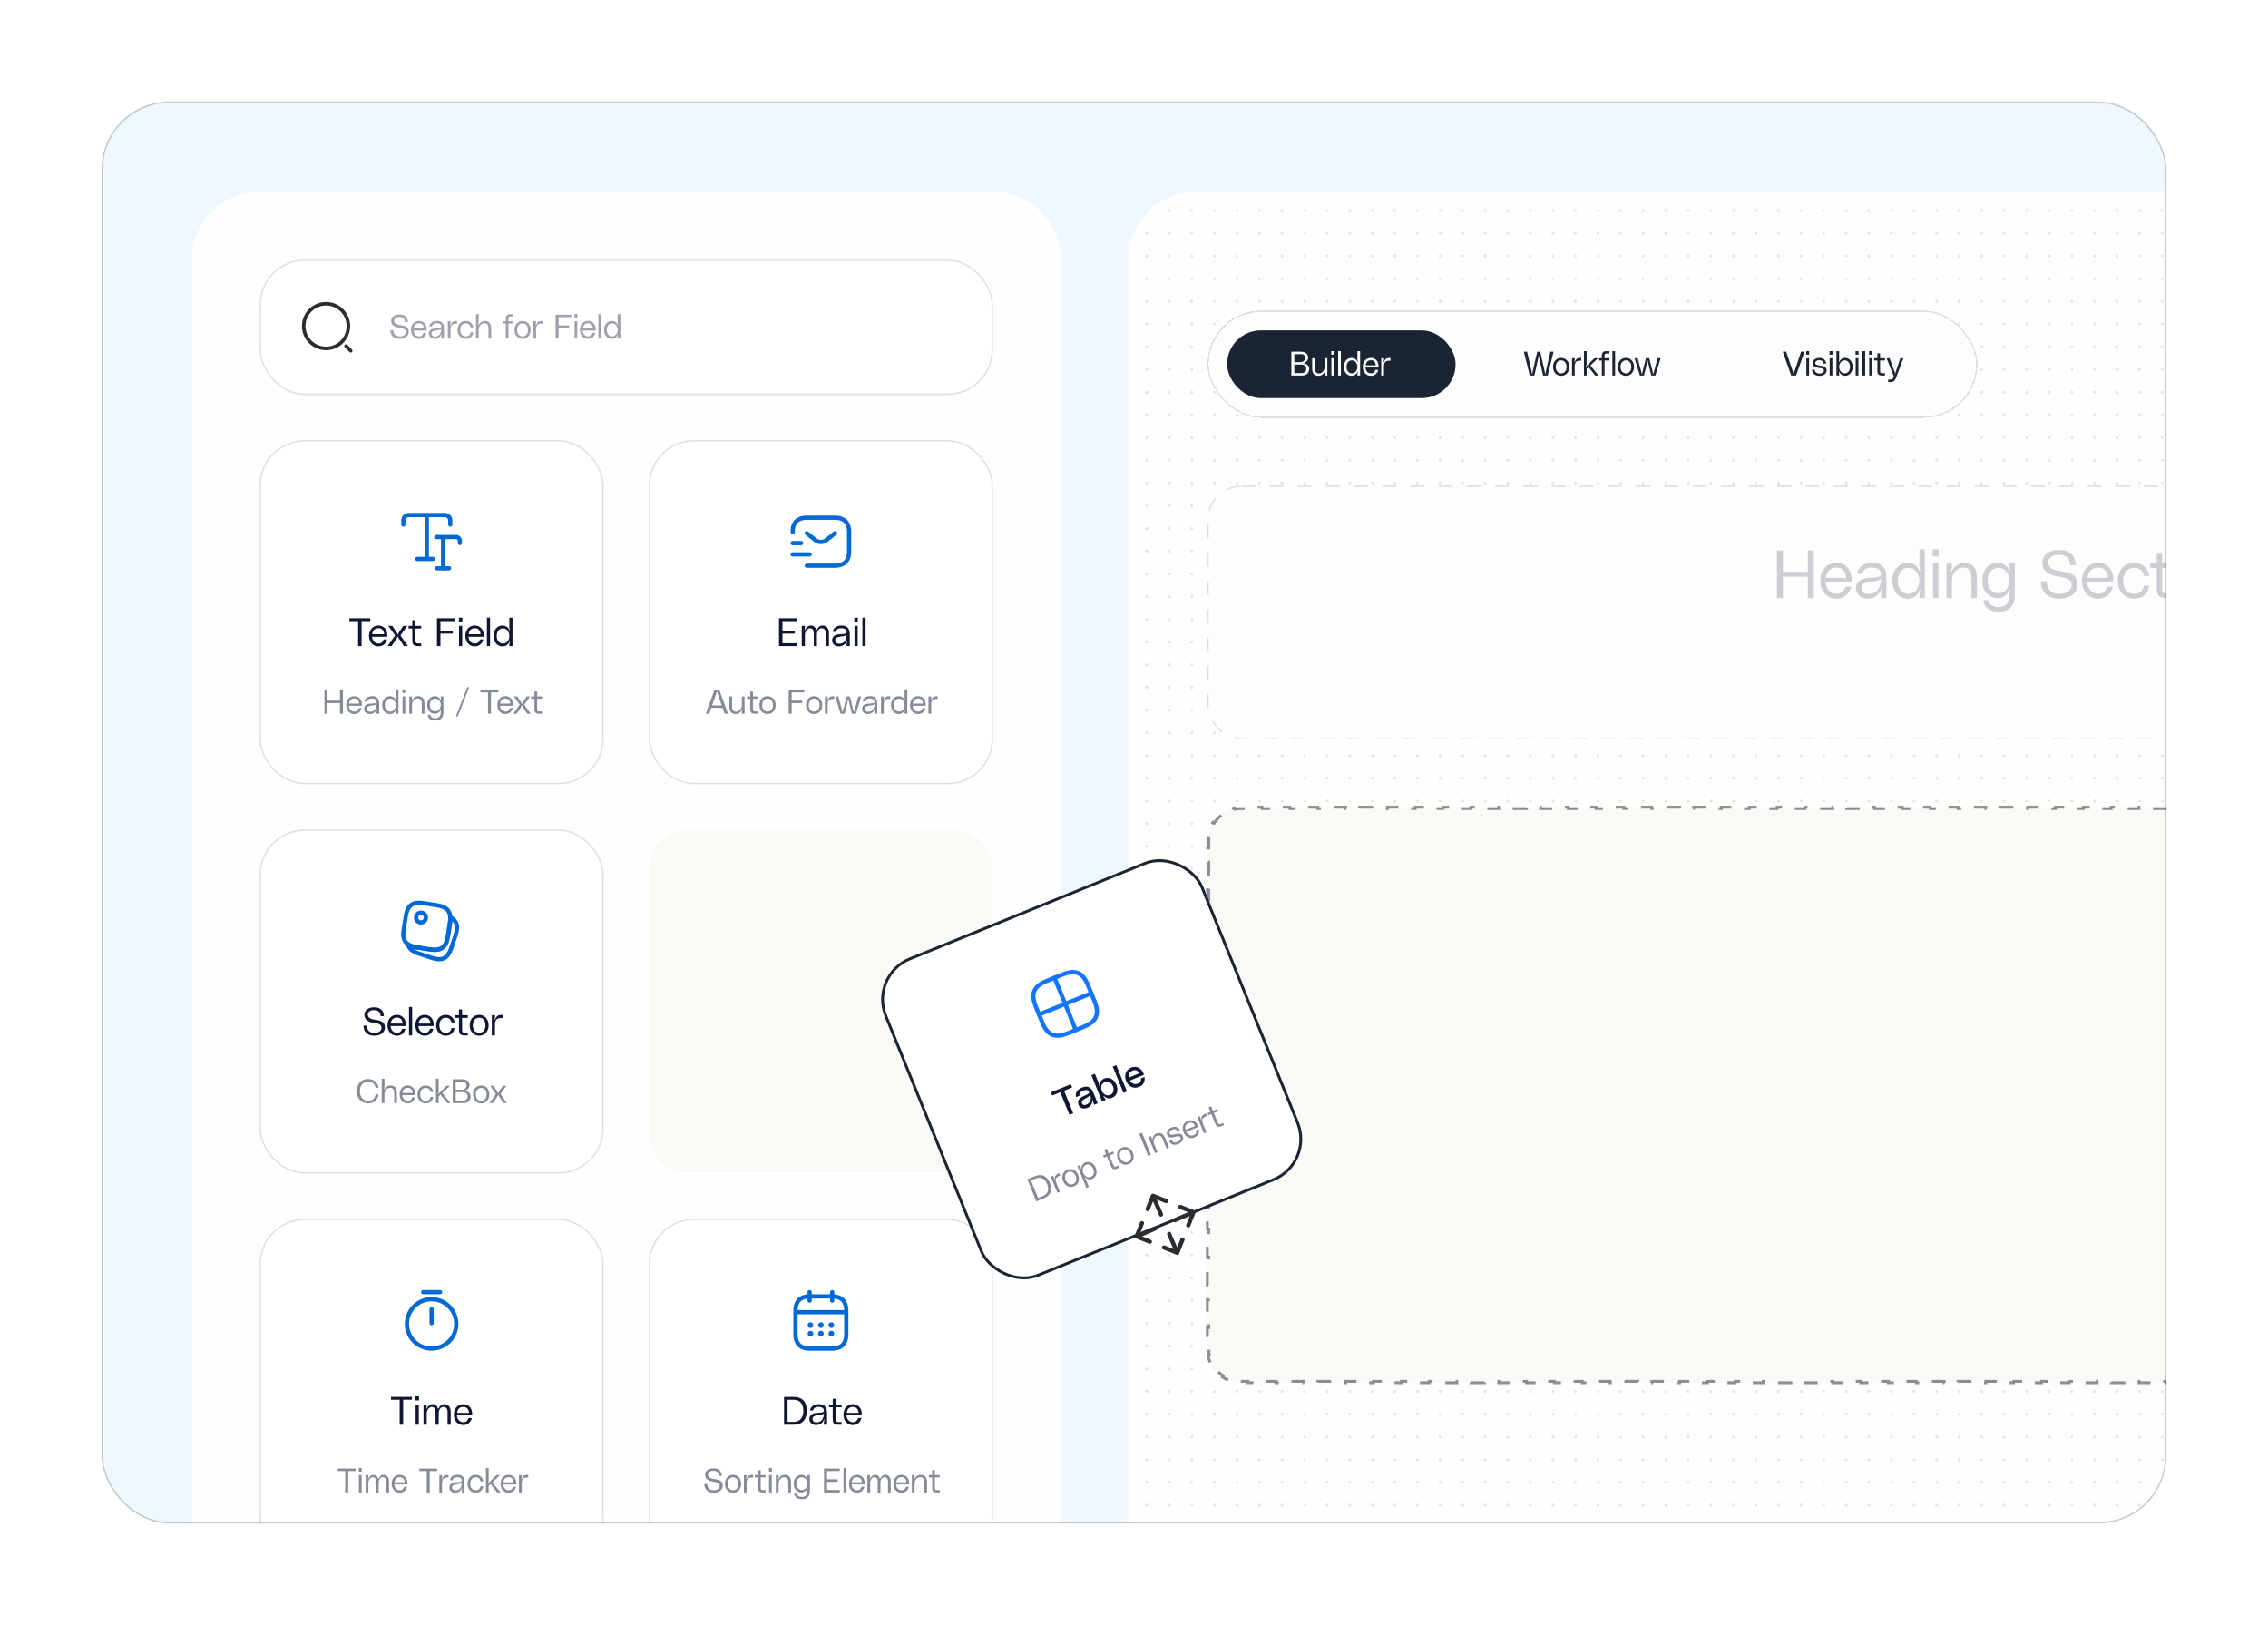 <svg width="804" height="576" viewBox="0 0 804 576" fill="none" xmlns="http://www.w3.org/2000/svg">
<g filter="url(#filter0_d_127_2615)">
<g clip-path="url(#clip0_127_2615)">
<rect x="36" y="36" width="732" height="504" rx="24" fill="#EFF8FF"/>
<path d="M68 92C68 78.745 78.745 68 92 68H352C365.255 68 376 78.745 376 92V568C376 581.255 365.255 592 352 592H92C78.745 592 68 581.255 68 568V92Z" fill="#FEFEFE"/>
<rect x="92.25" y="92.25" width="259.5" height="47.5" rx="15.75" fill="white"/>
<rect x="92.25" y="92.25" width="259.5" height="47.5" rx="15.75" stroke="#DFDFDF" stroke-width="0.5" stroke-linecap="round" stroke-linejoin="round"/>
<path d="M115.583 123.5C119.956 123.5 123.5 119.956 123.5 115.583C123.5 111.211 119.956 107.667 115.583 107.667C111.211 107.667 107.667 111.211 107.667 115.583C107.667 119.956 111.211 123.5 115.583 123.5Z" stroke="#292D32" stroke-width="1.25" stroke-linecap="round" stroke-linejoin="round"/>
<path d="M124.333 124.333L122.667 122.667" stroke="#292D32" stroke-width="1.25" stroke-linecap="round" stroke-linejoin="round"/>
<path opacity="0.4" d="M141.756 115.212C143.52 115.452 144.912 115.8 144.912 117.576C144.912 118.944 143.772 120.096 141.648 120.096C139.296 120.096 138.384 118.584 138.384 117.024H139.44C139.464 118.032 139.836 119.232 141.648 119.232C143.4 119.232 143.856 118.356 143.856 117.648C143.856 116.904 143.388 116.436 141.636 116.196C139.764 115.944 138.66 115.2 138.66 113.76C138.66 112.44 139.776 111.456 141.66 111.456C143.784 111.456 144.564 112.776 144.6 114.144H143.568C143.568 113.256 143.112 112.32 141.636 112.32C140.124 112.32 139.716 113.088 139.716 113.688C139.716 114.204 139.944 114.96 141.756 115.212ZM151.253 116.748C151.253 116.916 151.241 117.06 151.229 117.168H146.621C146.669 118.248 147.389 119.232 148.613 119.232C149.489 119.232 149.921 118.68 150.137 117.984H151.145C150.929 119.004 150.089 120.096 148.577 120.096C146.705 120.096 145.685 118.62 145.685 116.928C145.685 115.044 146.849 113.76 148.553 113.76C149.873 113.76 151.253 114.636 151.253 116.748ZM148.625 114.576C147.317 114.576 146.801 115.392 146.669 116.4H150.293C150.209 115.272 149.585 114.576 148.625 114.576ZM152.025 118.284C152.025 116.928 153.105 116.508 154.185 116.412C155.313 116.316 156.453 116.412 156.441 115.728C156.429 115.248 156.189 114.576 154.785 114.576C153.705 114.576 153.237 115.128 153.153 115.68H152.217C152.433 114.324 153.561 113.76 154.881 113.76C156.261 113.76 157.401 114.24 157.401 116.496V120H156.441V119.316C156.441 119.076 156.477 118.896 156.561 118.644C156.597 118.548 156.633 118.44 156.537 118.416C156.477 118.404 156.441 118.452 156.417 118.524C156.093 119.496 155.169 120.096 154.041 120.096C152.949 120.096 152.025 119.34 152.025 118.284ZM156.441 116.568C156.081 116.988 155.145 117.036 154.209 117.192C153.465 117.312 152.985 117.588 152.985 118.224C152.985 118.812 153.441 119.376 154.437 119.28C155.589 119.172 156.429 118.272 156.441 116.568ZM159.732 115.176C160.14 114.18 160.464 113.76 162.012 113.76V114.744C160.224 114.624 159.708 115.26 159.708 116.868V120H158.748V113.856H159.708V114.336C159.708 114.564 159.684 114.768 159.588 115.056C159.552 115.152 159.516 115.26 159.612 115.272C159.684 115.284 159.708 115.236 159.732 115.176ZM162.208 116.928C162.208 115.188 163.276 113.76 165.124 113.76C166.732 113.76 167.68 114.888 167.776 116.064H166.84C166.72 115.236 166.144 114.624 165.148 114.624C163.78 114.624 163.168 115.68 163.168 116.928C163.168 118.176 163.78 119.232 165.148 119.232C166.144 119.232 166.72 118.62 166.84 117.792H167.776C167.68 118.968 166.744 120.096 165.124 120.096C163.312 120.096 162.208 118.668 162.208 116.928ZM171.841 113.76C173.257 113.76 174.121 114.552 174.121 116.352V120H173.161V116.4C173.161 114.972 172.513 114.576 171.661 114.576C170.725 114.576 169.705 115.476 169.705 116.94V120H168.745V111.36H169.705V114.372C169.705 114.588 169.669 114.78 169.585 115.032C169.549 115.128 169.489 115.236 169.585 115.272C169.657 115.296 169.705 115.224 169.717 115.188C169.969 114.588 170.737 113.76 171.841 113.76ZM181.076 112.176C180.404 112.176 180.26 112.392 180.26 113.088V113.856H181.988V114.672H180.26V120H179.3V114.672H178.34V113.856H179.3V113.16C179.3 111.732 179.804 111.36 181.076 111.36H181.988V112.176H181.076ZM185.244 113.76C187.044 113.76 188.124 115.188 188.124 116.928C188.124 118.668 187.044 120.096 185.244 120.096C183.444 120.096 182.364 118.668 182.364 116.928C182.364 115.188 183.444 113.76 185.244 113.76ZM185.244 119.232C186.456 119.232 187.164 118.2 187.164 116.928C187.164 115.656 186.456 114.624 185.244 114.624C184.032 114.624 183.324 115.656 183.324 116.928C183.324 118.2 184.032 119.232 185.244 119.232ZM190.072 115.176C190.48 114.18 190.804 113.76 192.352 113.76V114.744C190.564 114.624 190.048 115.26 190.048 116.868V120H189.088V113.856H190.048V114.336C190.048 114.564 190.024 114.768 189.928 115.056C189.892 115.152 189.856 115.26 189.952 115.272C190.024 115.284 190.048 115.236 190.072 115.176ZM198.019 120H196.963V111.552H202.531V112.416H198.019V115.344H201.763V116.208H198.019V120ZM203.63 112.608V111.36H204.686V112.608H203.63ZM203.678 113.856H204.638V120H203.678V113.856ZM211.171 116.748C211.171 116.916 211.159 117.06 211.147 117.168H206.539C206.587 118.248 207.307 119.232 208.531 119.232C209.407 119.232 209.839 118.68 210.055 117.984H211.063C210.847 119.004 210.007 120.096 208.495 120.096C206.623 120.096 205.603 118.62 205.603 116.928C205.603 115.044 206.767 113.76 208.471 113.76C209.791 113.76 211.171 114.636 211.171 116.748ZM208.543 114.576C207.235 114.576 206.719 115.392 206.587 116.4H210.211C210.127 115.272 209.503 114.576 208.543 114.576ZM213.099 111.36V120H212.139V111.36H213.099ZM218.957 114.336V111.36H219.917V120H218.957V119.472C218.957 119.268 218.981 119.1 219.077 118.836C219.113 118.74 219.149 118.644 219.077 118.608C218.993 118.572 218.945 118.668 218.933 118.704C218.645 119.568 217.829 120.096 216.869 120.096C215.273 120.096 214.157 118.752 214.157 116.928C214.157 115.104 215.273 113.76 216.869 113.76C217.853 113.76 218.657 114.3 218.933 115.128C218.945 115.164 218.993 115.272 219.065 115.248C219.173 115.212 219.101 115.104 219.065 114.996C218.981 114.756 218.957 114.552 218.957 114.336ZM217.013 119.232C218.153 119.232 218.957 118.176 218.957 116.928C218.957 115.68 218.153 114.624 217.013 114.624C215.765 114.624 215.117 115.68 215.117 116.928C215.117 118.176 215.765 119.232 217.013 119.232Z" fill="#0D1632"/>
<rect x="92.25" y="156.25" width="121.5" height="121.5" rx="15.75" fill="white"/>
<rect x="92.25" y="156.25" width="121.5" height="121.5" rx="15.75" stroke="#DFDFDF" stroke-width="0.5" stroke-linecap="round" stroke-linejoin="round"/>
<path d="M142.99 185.93V184.42C142.99 183.4 143.82 182.57 144.84 182.57H157.76C158.78 182.57 159.61 183.4 159.61 184.42V185.93" stroke="#0069D5" stroke-width="1.5" stroke-linecap="round" stroke-linejoin="round"/>
<path d="M151.3 198.1V183.32" stroke="#0069D5" stroke-width="1.5" stroke-linecap="round" stroke-linejoin="round"/>
<path d="M147.9 198.1H153.48" stroke="#0069D5" stroke-width="1.5" stroke-linecap="round" stroke-linejoin="round"/>
<path d="M154.68 190.34H161.69C162.42 190.34 163.01 190.93 163.01 191.66V192.46" stroke="#0069D5" stroke-width="1.5" stroke-linecap="round" stroke-linejoin="round"/>
<path d="M157.08 201.43V190.87" stroke="#0069D5" stroke-width="1.5" stroke-linecap="round" stroke-linejoin="round"/>
<path d="M154.94 201.43H159.22" stroke="#0069D5" stroke-width="1.5" stroke-linecap="round" stroke-linejoin="round"/>
<path d="M123.869 220.152V219.144H131.261V220.152H128.181V229H126.949V220.152H123.869ZM137.31 225.206C137.31 225.402 137.296 225.57 137.282 225.696H131.906C131.962 226.956 132.802 228.104 134.23 228.104C135.252 228.104 135.756 227.46 136.008 226.648H137.184C136.932 227.838 135.952 229.112 134.188 229.112C132.004 229.112 130.814 227.39 130.814 225.416C130.814 223.218 132.172 221.72 134.16 221.72C135.7 221.72 137.31 222.742 137.31 225.206ZM134.244 222.672C132.718 222.672 132.116 223.624 131.962 224.8H136.19C136.092 223.484 135.364 222.672 134.244 222.672ZM138.826 229H137.426L140.058 225.248L137.65 221.832H139.05L140.702 224.324C140.814 224.492 140.884 224.618 140.898 224.758C140.898 224.828 140.912 224.926 141.01 224.926C141.108 224.926 141.122 224.828 141.122 224.758C141.136 224.618 141.206 224.492 141.318 224.324L142.97 221.832H144.37L141.962 225.248L144.594 229H143.194L141.304 226.158C141.192 226.004 141.15 225.878 141.122 225.724C141.108 225.64 141.108 225.556 141.01 225.556C140.912 225.556 140.912 225.64 140.898 225.724C140.87 225.878 140.828 226.004 140.716 226.158L138.826 229ZM149.303 221.832V222.784H147.287V226.984C147.287 227.796 147.455 228.048 148.239 228.048H149.303V229H148.239C146.755 229 146.167 228.566 146.167 226.9V222.784H144.823V221.832H146.167V219.816H147.287V221.832H149.303ZM156.133 229H154.901V219.144H161.397V220.152H156.133V223.568H160.501V224.576H156.133V229ZM162.679 220.376V218.92H163.911V220.376H162.679ZM162.735 221.832H163.855V229H162.735V221.832ZM171.476 225.206C171.476 225.402 171.462 225.57 171.448 225.696H166.072C166.128 226.956 166.968 228.104 168.396 228.104C169.418 228.104 169.922 227.46 170.174 226.648H171.35C171.098 227.838 170.118 229.112 168.354 229.112C166.17 229.112 164.98 227.39 164.98 225.416C164.98 223.218 166.338 221.72 168.326 221.72C169.866 221.72 171.476 222.742 171.476 225.206ZM168.41 222.672C166.884 222.672 166.282 223.624 166.128 224.8H170.356C170.258 223.484 169.53 222.672 168.41 222.672ZM173.726 218.92V229H172.606V218.92H173.726ZM180.561 222.392V218.92H181.681V229H180.561V228.384C180.561 228.146 180.589 227.95 180.701 227.642C180.743 227.53 180.785 227.418 180.701 227.376C180.603 227.334 180.547 227.446 180.533 227.488C180.197 228.496 179.245 229.112 178.125 229.112C176.263 229.112 174.961 227.544 174.961 225.416C174.961 223.288 176.263 221.72 178.125 221.72C179.273 221.72 180.211 222.35 180.533 223.316C180.547 223.358 180.603 223.484 180.687 223.456C180.813 223.414 180.729 223.288 180.687 223.162C180.589 222.882 180.561 222.644 180.561 222.392ZM178.293 228.104C179.623 228.104 180.561 226.872 180.561 225.416C180.561 223.96 179.623 222.728 178.293 222.728C176.837 222.728 176.081 223.96 176.081 225.416C176.081 226.872 176.837 228.104 178.293 228.104Z" fill="#0D1632"/>
<path opacity="0.5" d="M120.517 248.344V244.552H121.573V253H120.517V249.208H116.101V253H115.045V244.552H116.101V248.344H120.517ZM128.292 249.748C128.292 249.916 128.28 250.06 128.268 250.168H123.66C123.708 251.248 124.428 252.232 125.652 252.232C126.528 252.232 126.96 251.68 127.176 250.984H128.184C127.968 252.004 127.128 253.096 125.616 253.096C123.744 253.096 122.724 251.62 122.724 249.928C122.724 248.044 123.888 246.76 125.592 246.76C126.912 246.76 128.292 247.636 128.292 249.748ZM125.664 247.576C124.356 247.576 123.84 248.392 123.708 249.4H127.332C127.248 248.272 126.624 247.576 125.664 247.576ZM129.064 251.284C129.064 249.928 130.144 249.508 131.224 249.412C132.352 249.316 133.492 249.412 133.48 248.728C133.468 248.248 133.228 247.576 131.824 247.576C130.744 247.576 130.276 248.128 130.192 248.68H129.256C129.472 247.324 130.6 246.76 131.92 246.76C133.3 246.76 134.44 247.24 134.44 249.496V253H133.48V252.316C133.48 252.076 133.516 251.896 133.6 251.644C133.636 251.548 133.672 251.44 133.576 251.416C133.516 251.404 133.48 251.452 133.456 251.524C133.132 252.496 132.208 253.096 131.08 253.096C129.988 253.096 129.064 252.34 129.064 251.284ZM133.48 249.568C133.12 249.988 132.184 250.036 131.248 250.192C130.504 250.312 130.024 250.588 130.024 251.224C130.024 251.812 130.48 252.376 131.476 252.28C132.628 252.172 133.468 251.272 133.48 249.568ZM140.297 247.336V244.36H141.257V253H140.297V252.472C140.297 252.268 140.321 252.1 140.417 251.836C140.453 251.74 140.489 251.644 140.417 251.608C140.333 251.572 140.285 251.668 140.273 251.704C139.985 252.568 139.169 253.096 138.209 253.096C136.613 253.096 135.497 251.752 135.497 249.928C135.497 248.104 136.613 246.76 138.209 246.76C139.193 246.76 139.997 247.3 140.273 248.128C140.285 248.164 140.333 248.272 140.405 248.248C140.513 248.212 140.441 248.104 140.405 247.996C140.321 247.756 140.297 247.552 140.297 247.336ZM138.353 252.232C139.493 252.232 140.297 251.176 140.297 249.928C140.297 248.68 139.493 247.624 138.353 247.624C137.105 247.624 136.457 248.68 136.457 249.928C136.457 251.176 137.105 252.232 138.353 252.232ZM142.654 245.608V244.36H143.71V245.608H142.654ZM142.702 246.856H143.662V253H142.702V246.856ZM148.2 246.76C149.616 246.76 150.48 247.552 150.48 249.352V253H149.52V249.4C149.52 247.972 148.872 247.576 148.02 247.576C147.084 247.576 146.064 248.476 146.064 249.94V253H145.104V246.856H146.064V247.372C146.064 247.588 146.028 247.78 145.944 248.032C145.908 248.128 145.848 248.236 145.944 248.272C146.016 248.296 146.064 248.224 146.076 248.188C146.328 247.588 147.096 246.76 148.2 246.76ZM151.435 249.88C151.435 248.044 152.551 246.76 154.147 246.76C155.131 246.76 155.827 247.288 156.211 248.068C156.235 248.116 156.259 248.224 156.355 248.188C156.451 248.152 156.391 248.032 156.343 247.924C156.247 247.684 156.235 247.54 156.235 247.3V246.856H157.195V252.448C157.195 254.512 156.079 255.4 154.351 255.4C152.539 255.4 151.735 254.548 151.627 253.384H152.587C152.671 253.936 153.019 254.584 154.339 254.584C155.599 254.584 156.235 253.852 156.235 252.448C156.235 252.184 156.247 252.04 156.343 251.812C156.415 251.632 156.439 251.572 156.355 251.536C156.271 251.5 156.235 251.608 156.211 251.668C155.815 252.496 155.107 253 154.147 253C152.551 253 151.435 251.716 151.435 249.88ZM154.315 252.136C155.455 252.136 156.235 251.152 156.235 249.88C156.235 248.608 155.455 247.624 154.315 247.624C153.067 247.624 152.395 248.608 152.395 249.88C152.395 251.152 153.067 252.136 154.315 252.136ZM166.318 243.592L162.286 253.96H161.614L165.646 243.592H166.318ZM170.349 245.416V244.552H176.685V245.416H174.045V253H172.989V245.416H170.349ZM181.87 249.748C181.87 249.916 181.858 250.06 181.846 250.168H177.238C177.286 251.248 178.006 252.232 179.23 252.232C180.106 252.232 180.538 251.68 180.754 250.984H181.762C181.546 252.004 180.706 253.096 179.194 253.096C177.322 253.096 176.302 251.62 176.302 249.928C176.302 248.044 177.466 246.76 179.17 246.76C180.49 246.76 181.87 247.636 181.87 249.748ZM179.242 247.576C177.934 247.576 177.418 248.392 177.286 249.4H180.91C180.826 248.272 180.202 247.576 179.242 247.576ZM183.169 253H181.969L184.225 249.784L182.161 246.856H183.361L184.777 248.992C184.873 249.136 184.933 249.244 184.945 249.364C184.945 249.424 184.957 249.508 185.041 249.508C185.125 249.508 185.137 249.424 185.137 249.364C185.149 249.244 185.209 249.136 185.305 248.992L186.721 246.856H187.921L185.857 249.784L188.113 253H186.913L185.293 250.564C185.197 250.432 185.161 250.324 185.137 250.192C185.125 250.12 185.125 250.048 185.041 250.048C184.957 250.048 184.957 250.12 184.945 250.192C184.921 250.324 184.885 250.432 184.789 250.564L183.169 253ZM192.149 246.856V247.672H190.421V251.272C190.421 251.968 190.565 252.184 191.237 252.184H192.149V253H191.237C189.965 253 189.461 252.628 189.461 251.2V247.672H188.309V246.856H189.461V245.128H190.421V246.856H192.149Z" fill="#0D1632"/>
<rect x="92.25" y="432.25" width="121.5" height="121.5" rx="15.75" fill="white"/>
<rect x="92.25" y="432.25" width="121.5" height="121.5" rx="15.75" stroke="#DFDFDF" stroke-width="0.5" stroke-linecap="round" stroke-linejoin="round"/>
<path d="M138.607 496.152V495.144H145.999V496.152H142.919V505H141.687V496.152H138.607ZM147.284 496.376V494.92H148.516V496.376H147.284ZM147.34 497.832H148.46V505H147.34V497.832ZM157.451 497.72C158.683 497.72 159.775 498.42 159.775 500.52V505H158.655V500.352C158.655 499.232 158.025 498.672 157.157 498.672C156.247 498.672 155.519 499.68 155.519 500.884V505H154.399V500.52C154.399 499.4 153.951 498.672 153.027 498.672C152.243 498.672 151.263 499.68 151.263 501.052V505H150.143V497.832H151.263V498.35C151.263 498.63 151.221 498.84 151.123 499.092C151.081 499.204 151.053 499.316 151.137 499.344C151.221 499.372 151.277 499.288 151.291 499.246C151.697 498.364 152.439 497.72 153.419 497.72C154.301 497.72 154.959 498.238 155.225 499.19C155.239 499.26 155.281 499.302 155.365 499.302C155.463 499.302 155.477 499.26 155.505 499.204C155.841 498.378 156.569 497.72 157.451 497.72ZM167.388 501.206C167.388 501.402 167.374 501.57 167.36 501.696H161.984C162.04 502.956 162.88 504.104 164.308 504.104C165.33 504.104 165.834 503.46 166.086 502.648H167.262C167.01 503.838 166.03 505.112 164.266 505.112C162.082 505.112 160.892 503.39 160.892 501.416C160.892 499.218 162.25 497.72 164.238 497.72C165.778 497.72 167.388 498.742 167.388 501.206ZM164.322 498.672C162.796 498.672 162.194 499.624 162.04 500.8H166.268C166.17 499.484 165.442 498.672 164.322 498.672Z" fill="#0D1632"/>
<path opacity="0.5" d="M119.747 521.416V520.552H126.083V521.416H123.443V529H122.387V521.416H119.747ZM127.185 521.608V520.36H128.241V521.608H127.185ZM127.233 522.856H128.193V529H127.233V522.856ZM135.899 522.76C136.955 522.76 137.891 523.36 137.891 525.16V529H136.931V525.016C136.931 524.056 136.391 523.576 135.647 523.576C134.867 523.576 134.243 524.44 134.243 525.472V529H133.283V525.16C133.283 524.2 132.899 523.576 132.107 523.576C131.435 523.576 130.595 524.44 130.595 525.616V529H129.635V522.856H130.595V523.3C130.595 523.54 130.559 523.72 130.475 523.936C130.439 524.032 130.415 524.128 130.487 524.152C130.559 524.176 130.607 524.104 130.619 524.068C130.967 523.312 131.603 522.76 132.443 522.76C133.199 522.76 133.763 523.204 133.991 524.02C134.003 524.08 134.039 524.116 134.111 524.116C134.195 524.116 134.207 524.08 134.231 524.032C134.519 523.324 135.143 522.76 135.899 522.76ZM144.417 525.748C144.417 525.916 144.405 526.06 144.393 526.168H139.785C139.833 527.248 140.553 528.232 141.777 528.232C142.653 528.232 143.085 527.68 143.301 526.984H144.309C144.093 528.004 143.253 529.096 141.741 529.096C139.869 529.096 138.849 527.62 138.849 525.928C138.849 524.044 140.013 522.76 141.717 522.76C143.037 522.76 144.417 523.636 144.417 525.748ZM141.789 523.576C140.481 523.576 139.965 524.392 139.833 525.4H143.457C143.373 524.272 142.749 523.576 141.789 523.576ZM148.646 521.416V520.552H154.982V521.416H152.342V529H151.286V521.416H148.646ZM156.729 524.176C157.137 523.18 157.461 522.76 159.009 522.76V523.744C157.221 523.624 156.705 524.26 156.705 525.868V529H155.745V522.856H156.705V523.336C156.705 523.564 156.681 523.768 156.585 524.056C156.549 524.152 156.513 524.26 156.609 524.272C156.681 524.284 156.705 524.236 156.729 524.176ZM159.298 527.284C159.298 525.928 160.378 525.508 161.458 525.412C162.586 525.316 163.726 525.412 163.714 524.728C163.702 524.248 163.462 523.576 162.058 523.576C160.978 523.576 160.51 524.128 160.426 524.68H159.49C159.706 523.324 160.834 522.76 162.154 522.76C163.534 522.76 164.674 523.24 164.674 525.496V529H163.714V528.316C163.714 528.076 163.75 527.896 163.834 527.644C163.87 527.548 163.906 527.44 163.81 527.416C163.75 527.404 163.714 527.452 163.69 527.524C163.366 528.496 162.442 529.096 161.314 529.096C160.222 529.096 159.298 528.34 159.298 527.284ZM163.714 525.568C163.354 525.988 162.418 526.036 161.482 526.192C160.738 526.312 160.258 526.588 160.258 527.224C160.258 527.812 160.714 528.376 161.71 528.28C162.862 528.172 163.702 527.272 163.714 525.568ZM165.732 525.928C165.732 524.188 166.8 522.76 168.648 522.76C170.256 522.76 171.204 523.888 171.3 525.064H170.364C170.244 524.236 169.668 523.624 168.672 523.624C167.304 523.624 166.692 524.68 166.692 525.928C166.692 527.176 167.304 528.232 168.672 528.232C169.668 528.232 170.244 527.62 170.364 526.792H171.3C171.204 527.968 170.268 529.096 168.648 529.096C166.836 529.096 165.732 527.668 165.732 525.928ZM174.536 525.412L177.452 529H176.252L173.9 526L173.228 526.636V529H172.268V520.36H173.228V524.848C173.228 525.16 173.168 525.364 172.988 525.604C172.94 525.664 172.892 525.736 172.964 525.784C173.024 525.832 173.072 525.772 173.12 525.724L175.988 522.856H177.26L174.536 525.412ZM183.018 525.748C183.018 525.916 183.006 526.06 182.994 526.168H178.386C178.434 527.248 179.154 528.232 180.378 528.232C181.254 528.232 181.686 527.68 181.902 526.984H182.91C182.694 528.004 181.854 529.096 180.342 529.096C178.47 529.096 177.45 527.62 177.45 525.928C177.45 524.044 178.614 522.76 180.318 522.76C181.638 522.76 183.018 523.636 183.018 525.748ZM180.39 523.576C179.082 523.576 178.566 524.392 178.434 525.4H182.058C181.974 524.272 181.35 523.576 180.39 523.576ZM184.971 524.176C185.379 523.18 185.703 522.76 187.251 522.76V523.744C185.463 523.624 184.947 524.26 184.947 525.868V529H183.987V522.856H184.947V523.336C184.947 523.564 184.923 523.768 184.827 524.056C184.791 524.152 184.755 524.26 184.851 524.272C184.923 524.284 184.947 524.236 184.971 524.176Z" fill="#0D1632"/>
<path d="M161.75 469.25C161.75 474.08 157.83 478 153 478C148.17 478 144.25 474.08 144.25 469.25C144.25 464.42 148.17 460.5 153 460.5C157.83 460.5 161.75 464.42 161.75 469.25Z" stroke="#0069D5" stroke-width="1.5" stroke-linecap="round" stroke-linejoin="round"/>
<path d="M153 464V469" stroke="#0069D5" stroke-width="1.5" stroke-linecap="round" stroke-linejoin="round"/>
<path d="M150 458H156" stroke="#0069D5" stroke-width="1.5" stroke-miterlimit="10" stroke-linecap="round" stroke-linejoin="round"/>
<rect x="92.25" y="294.25" width="121.5" height="121.5" rx="15.75" fill="white"/>
<rect x="92.25" y="294.25" width="121.5" height="121.5" rx="15.75" stroke="#DFDFDF" stroke-width="0.5" stroke-linecap="round" stroke-linejoin="round"/>
<path d="M132.78 361.414C134.838 361.694 136.462 362.1 136.462 364.172C136.462 365.768 135.132 367.112 132.654 367.112C129.91 367.112 128.846 365.348 128.846 363.528H130.078C130.106 364.704 130.54 366.104 132.654 366.104C134.698 366.104 135.23 365.082 135.23 364.256C135.23 363.388 134.684 362.842 132.64 362.562C130.456 362.268 129.168 361.4 129.168 359.72C129.168 358.18 130.47 357.032 132.668 357.032C135.146 357.032 136.056 358.572 136.098 360.168H134.894C134.894 359.132 134.362 358.04 132.64 358.04C130.876 358.04 130.4 358.936 130.4 359.636C130.4 360.238 130.666 361.12 132.78 361.414ZM143.86 363.206C143.86 363.402 143.846 363.57 143.832 363.696H138.456C138.512 364.956 139.352 366.104 140.78 366.104C141.802 366.104 142.306 365.46 142.558 364.648H143.734C143.482 365.838 142.502 367.112 140.738 367.112C138.554 367.112 137.364 365.39 137.364 363.416C137.364 361.218 138.722 359.72 140.71 359.72C142.25 359.72 143.86 360.742 143.86 363.206ZM140.794 360.672C139.268 360.672 138.666 361.624 138.512 362.8H142.74C142.642 361.484 141.914 360.672 140.794 360.672ZM146.11 356.92V367H144.99V356.92H146.11ZM153.731 363.206C153.731 363.402 153.717 363.57 153.703 363.696H148.327C148.383 364.956 149.223 366.104 150.651 366.104C151.673 366.104 152.177 365.46 152.429 364.648H153.605C153.353 365.838 152.373 367.112 150.609 367.112C148.425 367.112 147.235 365.39 147.235 363.416C147.235 361.218 148.593 359.72 150.581 359.72C152.121 359.72 153.731 360.742 153.731 363.206ZM150.665 360.672C149.139 360.672 148.537 361.624 148.383 362.8H152.611C152.513 361.484 151.785 360.672 150.665 360.672ZM154.632 363.416C154.632 361.386 155.878 359.72 158.034 359.72C159.91 359.72 161.016 361.036 161.128 362.408H160.036C159.896 361.442 159.224 360.728 158.062 360.728C156.466 360.728 155.752 361.96 155.752 363.416C155.752 364.872 156.466 366.104 158.062 366.104C159.224 366.104 159.896 365.39 160.036 364.424H161.128C161.016 365.796 159.924 367.112 158.034 367.112C155.92 367.112 154.632 365.446 154.632 363.416ZM165.833 359.832V360.784H163.817V364.984C163.817 365.796 163.985 366.048 164.769 366.048H165.833V367H164.769C163.285 367 162.697 366.566 162.697 364.9V360.784H161.353V359.832H162.697V357.816H163.817V359.832H165.833ZM169.859 359.72C171.959 359.72 173.219 361.386 173.219 363.416C173.219 365.446 171.959 367.112 169.859 367.112C167.759 367.112 166.499 365.446 166.499 363.416C166.499 361.386 167.759 359.72 169.859 359.72ZM169.859 366.104C171.273 366.104 172.099 364.9 172.099 363.416C172.099 361.932 171.273 360.728 169.859 360.728C168.445 360.728 167.619 361.932 167.619 363.416C167.619 364.9 168.445 366.104 169.859 366.104ZM175.491 361.372C175.967 360.21 176.345 359.72 178.151 359.72V360.868C176.065 360.728 175.463 361.47 175.463 363.346V367H174.343V359.832H175.463V360.392C175.463 360.658 175.435 360.896 175.323 361.232C175.281 361.344 175.239 361.47 175.351 361.484C175.435 361.498 175.463 361.442 175.491 361.372Z" fill="#0D1632"/>
<path opacity="0.5" d="M126.501 386.776C126.501 384.388 127.941 382.456 130.485 382.456C133.029 382.456 134.073 384.268 134.181 385.624H133.137C133.017 384.52 132.201 383.32 130.533 383.32C128.637 383.32 127.557 384.856 127.557 386.776C127.557 388.696 128.637 390.232 130.533 390.232C132.201 390.232 133.017 389.032 133.137 387.928H134.181C134.073 389.284 133.029 391.096 130.485 391.096C127.941 391.096 126.501 389.164 126.501 386.776ZM138.43 384.76C139.846 384.76 140.71 385.552 140.71 387.352V391H139.75V387.4C139.75 385.972 139.102 385.576 138.25 385.576C137.314 385.576 136.294 386.476 136.294 387.94V391H135.334V382.36H136.294V385.372C136.294 385.588 136.258 385.78 136.174 386.032C136.138 386.128 136.078 386.236 136.174 386.272C136.246 386.296 136.294 386.224 136.306 386.188C136.558 385.588 137.326 384.76 138.43 384.76ZM147.233 387.748C147.233 387.916 147.221 388.06 147.209 388.168H142.601C142.649 389.248 143.369 390.232 144.593 390.232C145.469 390.232 145.901 389.68 146.117 388.984H147.125C146.909 390.004 146.069 391.096 144.557 391.096C142.685 391.096 141.665 389.62 141.665 387.928C141.665 386.044 142.829 384.76 144.533 384.76C145.853 384.76 147.233 385.636 147.233 387.748ZM144.605 385.576C143.297 385.576 142.781 386.392 142.649 387.4H146.273C146.189 386.272 145.565 385.576 144.605 385.576ZM148.005 387.928C148.005 386.188 149.073 384.76 150.921 384.76C152.529 384.76 153.477 385.888 153.573 387.064H152.637C152.517 386.236 151.941 385.624 150.945 385.624C149.577 385.624 148.965 386.68 148.965 387.928C148.965 389.176 149.577 390.232 150.945 390.232C151.941 390.232 152.517 389.62 152.637 388.792H153.573C153.477 389.968 152.541 391.096 150.921 391.096C149.109 391.096 148.005 389.668 148.005 387.928ZM156.809 387.412L159.725 391H158.525L156.173 388L155.501 388.636V391H154.541V382.36H155.501V386.848C155.501 387.16 155.441 387.364 155.261 387.604C155.213 387.664 155.165 387.736 155.237 387.784C155.297 387.832 155.345 387.772 155.393 387.724L158.261 384.856H159.533L156.809 387.412ZM165.019 386.488C164.947 386.512 164.911 386.536 164.911 386.608C164.911 386.692 164.971 386.704 165.031 386.716C166.195 386.86 166.831 387.736 166.831 388.6C166.831 389.992 166.015 391 164.287 391H160.495V382.552H163.735C165.487 382.552 166.447 383.236 166.447 384.748C166.447 385.528 165.847 386.272 165.019 386.488ZM163.975 383.416H161.551V386.248H163.747C164.791 386.248 165.391 385.516 165.391 384.724C165.391 384.016 164.995 383.416 163.975 383.416ZM161.551 390.136H164.215C165.211 390.136 165.775 389.476 165.775 388.624C165.775 387.808 165.163 387.112 164.011 387.112H161.551V390.136ZM170.573 384.76C172.373 384.76 173.453 386.188 173.453 387.928C173.453 389.668 172.373 391.096 170.573 391.096C168.773 391.096 167.693 389.668 167.693 387.928C167.693 386.188 168.773 384.76 170.573 384.76ZM170.573 390.232C171.785 390.232 172.493 389.2 172.493 387.928C172.493 386.656 171.785 385.624 170.573 385.624C169.361 385.624 168.653 386.656 168.653 387.928C168.653 389.2 169.361 390.232 170.573 390.232ZM174.747 391H173.547L175.803 387.784L173.739 384.856H174.939L176.355 386.992C176.451 387.136 176.511 387.244 176.523 387.364C176.523 387.424 176.535 387.508 176.619 387.508C176.703 387.508 176.715 387.424 176.715 387.364C176.727 387.244 176.787 387.136 176.883 386.992L178.299 384.856H179.499L177.435 387.784L179.691 391H178.491L176.871 388.564C176.775 388.432 176.739 388.324 176.715 388.192C176.703 388.12 176.703 388.048 176.619 388.048C176.535 388.048 176.535 388.12 176.523 388.192C176.499 388.324 176.463 388.432 176.367 388.564L174.747 391Z" fill="#0D1632"/>
<path d="M159.63 325.15C159.67 325.76 159.62 326.45 159.5 327.22L158.77 331.91C158.15 335.82 156.34 337.14 152.43 336.53L147.74 335.79C146.39 335.58 145.35 335.22 144.59 334.68C143.14 333.67 142.72 332.01 143.12 329.45L143.86 324.76C144.48 320.85 146.29 319.53 150.2 320.14L154.89 320.88C158.03 321.37 159.5 322.65 159.63 325.15Z" stroke="#0069D5" stroke-width="1.5" stroke-linecap="round" stroke-linejoin="round"/>
<path d="M161.5 331.47L160 335.98C158.75 339.74 156.75 340.74 152.99 339.49L148.48 337.99C146.21 337.24 144.95 336.2 144.59 334.68C145.35 335.22 146.39 335.58 147.74 335.79L152.43 336.53C156.34 337.14 158.15 335.82 158.77 331.91L159.5 327.22C159.62 326.45 159.67 325.76 159.63 325.15C162.02 326.42 162.54 328.34 161.5 331.47Z" stroke="#0069D5" stroke-width="1.5" stroke-linecap="round" stroke-linejoin="round"/>
<path d="M149.24 326.98C150.201 326.98 150.98 326.201 150.98 325.24C150.98 324.279 150.201 323.5 149.24 323.5C148.279 323.5 147.5 324.279 147.5 325.24C147.5 326.201 148.279 326.98 149.24 326.98Z" stroke="#0069D5" stroke-width="1.5" stroke-linecap="round" stroke-linejoin="round"/>
<rect x="230.25" y="432.25" width="121.5" height="121.5" rx="15.75" fill="white"/>
<rect x="230.25" y="432.25" width="121.5" height="121.5" rx="15.75" stroke="#DFDFDF" stroke-width="0.5" stroke-linecap="round" stroke-linejoin="round"/>
<path d="M277.952 495.144H281.298C284.91 495.144 286.016 497.468 286.016 500.072C286.016 502.676 284.868 505 281.298 505H277.952V495.144ZM279.184 503.992H281.396C283.888 503.992 284.784 502.06 284.784 500.072C284.784 498.084 283.888 496.152 281.396 496.152H279.184V503.992ZM286.91 502.998C286.91 501.416 288.17 500.926 289.43 500.814C290.746 500.702 292.076 500.814 292.062 500.016C292.048 499.456 291.768 498.672 290.13 498.672C288.87 498.672 288.324 499.316 288.226 499.96H287.134C287.386 498.378 288.702 497.72 290.242 497.72C291.852 497.72 293.182 498.28 293.182 500.912V505H292.062V504.202C292.062 503.922 292.104 503.712 292.202 503.418C292.244 503.306 292.286 503.18 292.174 503.152C292.104 503.138 292.062 503.194 292.034 503.278C291.656 504.412 290.578 505.112 289.262 505.112C287.988 505.112 286.91 504.23 286.91 502.998ZM292.062 500.996C291.642 501.486 290.55 501.542 289.458 501.724C288.59 501.864 288.03 502.186 288.03 502.928C288.03 503.614 288.562 504.272 289.724 504.16C291.068 504.034 292.048 502.984 292.062 500.996ZM298.33 497.832V498.784H296.314V502.984C296.314 503.796 296.482 504.048 297.266 504.048H298.33V505H297.266C295.782 505 295.194 504.566 295.194 502.9V498.784H293.85V497.832H295.194V495.816H296.314V497.832H298.33ZM305.492 501.206C305.492 501.402 305.478 501.57 305.464 501.696H300.088C300.144 502.956 300.984 504.104 302.412 504.104C303.434 504.104 303.938 503.46 304.19 502.648H305.366C305.114 503.838 304.134 505.112 302.37 505.112C300.186 505.112 298.996 503.39 298.996 501.416C298.996 499.218 300.354 497.72 302.342 497.72C303.882 497.72 305.492 498.742 305.492 501.206ZM302.426 498.672C300.9 498.672 300.298 499.624 300.144 500.8H304.372C304.274 499.484 303.546 498.672 302.426 498.672Z" fill="#0D1632"/>
<path opacity="0.5" d="M253.051 524.212C254.815 524.452 256.207 524.8 256.207 526.576C256.207 527.944 255.067 529.096 252.943 529.096C250.591 529.096 249.679 527.584 249.679 526.024H250.735C250.759 527.032 251.131 528.232 252.943 528.232C254.695 528.232 255.151 527.356 255.151 526.648C255.151 525.904 254.683 525.436 252.931 525.196C251.059 524.944 249.955 524.2 249.955 522.76C249.955 521.44 251.071 520.456 252.955 520.456C255.079 520.456 255.859 521.776 255.895 523.144H254.863C254.863 522.256 254.407 521.32 252.931 521.32C251.419 521.32 251.011 522.088 251.011 522.688C251.011 523.204 251.239 523.96 253.051 524.212ZM259.86 522.76C261.66 522.76 262.74 524.188 262.74 525.928C262.74 527.668 261.66 529.096 259.86 529.096C258.06 529.096 256.98 527.668 256.98 525.928C256.98 524.188 258.06 522.76 259.86 522.76ZM259.86 528.232C261.072 528.232 261.78 527.2 261.78 525.928C261.78 524.656 261.072 523.624 259.86 523.624C258.648 523.624 257.94 524.656 257.94 525.928C257.94 527.2 258.648 528.232 259.86 528.232ZM264.688 524.176C265.096 523.18 265.42 522.76 266.968 522.76V523.744C265.18 523.624 264.664 524.26 264.664 525.868V529H263.704V522.856H264.664V523.336C264.664 523.564 264.64 523.768 264.544 524.056C264.508 524.152 264.472 524.26 264.568 524.272C264.64 524.284 264.664 524.236 264.688 524.176ZM271.386 522.856V523.672H269.658V527.272C269.658 527.968 269.802 528.184 270.474 528.184H271.386V529H270.474C269.202 529 268.698 528.628 268.698 527.2V523.672H267.546V522.856H268.698V521.128H269.658V522.856H271.386ZM272.585 521.608V520.36H273.641V521.608H272.585ZM272.633 522.856H273.593V529H272.633V522.856ZM278.132 522.76C279.548 522.76 280.412 523.552 280.412 525.352V529H279.452V525.4C279.452 523.972 278.804 523.576 277.952 523.576C277.016 523.576 275.996 524.476 275.996 525.94V529H275.036V522.856H275.996V523.372C275.996 523.588 275.96 523.78 275.876 524.032C275.84 524.128 275.78 524.236 275.876 524.272C275.948 524.296 275.996 524.224 276.008 524.188C276.26 523.588 277.028 522.76 278.132 522.76ZM281.366 525.88C281.366 524.044 282.482 522.76 284.078 522.76C285.062 522.76 285.758 523.288 286.142 524.068C286.166 524.116 286.19 524.224 286.286 524.188C286.382 524.152 286.322 524.032 286.274 523.924C286.178 523.684 286.166 523.54 286.166 523.3V522.856H287.126V528.448C287.126 530.512 286.01 531.4 284.282 531.4C282.47 531.4 281.666 530.548 281.558 529.384H282.518C282.602 529.936 282.95 530.584 284.27 530.584C285.53 530.584 286.166 529.852 286.166 528.448C286.166 528.184 286.178 528.04 286.274 527.812C286.346 527.632 286.37 527.572 286.286 527.536C286.202 527.5 286.166 527.608 286.142 527.668C285.746 528.496 285.038 529 284.078 529C282.482 529 281.366 527.716 281.366 525.88ZM284.246 528.136C285.386 528.136 286.166 527.152 286.166 525.88C286.166 524.608 285.386 523.624 284.246 523.624C282.998 523.624 282.326 524.608 282.326 525.88C282.326 527.152 282.998 528.136 284.246 528.136ZM297.69 520.552V521.416H293.178V524.344H296.922V525.208H293.178V528.136H297.69V529H292.122V520.552H297.69ZM299.996 520.36V529H299.036V520.36H299.996ZM306.528 525.748C306.528 525.916 306.516 526.06 306.504 526.168H301.896C301.944 527.248 302.664 528.232 303.888 528.232C304.764 528.232 305.196 527.68 305.412 526.984H306.42C306.204 528.004 305.364 529.096 303.852 529.096C301.98 529.096 300.96 527.62 300.96 525.928C300.96 524.044 302.124 522.76 303.828 522.76C305.148 522.76 306.528 523.636 306.528 525.748ZM303.9 523.576C302.592 523.576 302.076 524.392 301.944 525.4H305.568C305.484 524.272 304.86 523.576 303.9 523.576ZM313.761 522.76C314.817 522.76 315.753 523.36 315.753 525.16V529H314.793V525.016C314.793 524.056 314.253 523.576 313.509 523.576C312.729 523.576 312.105 524.44 312.105 525.472V529H311.145V525.16C311.145 524.2 310.761 523.576 309.969 523.576C309.297 523.576 308.457 524.44 308.457 525.616V529H307.497V522.856H308.457V523.3C308.457 523.54 308.421 523.72 308.337 523.936C308.301 524.032 308.277 524.128 308.349 524.152C308.421 524.176 308.469 524.104 308.481 524.068C308.829 523.312 309.465 522.76 310.305 522.76C311.061 522.76 311.625 523.204 311.853 524.02C311.865 524.08 311.901 524.116 311.973 524.116C312.057 524.116 312.069 524.08 312.093 524.032C312.381 523.324 313.005 522.76 313.761 522.76ZM322.278 525.748C322.278 525.916 322.266 526.06 322.254 526.168H317.646C317.694 527.248 318.414 528.232 319.638 528.232C320.514 528.232 320.946 527.68 321.162 526.984H322.17C321.954 528.004 321.114 529.096 319.602 529.096C317.73 529.096 316.71 527.62 316.71 525.928C316.71 524.044 317.874 522.76 319.578 522.76C320.898 522.76 322.278 523.636 322.278 525.748ZM319.65 523.576C318.342 523.576 317.826 524.392 317.694 525.4H321.318C321.234 524.272 320.61 523.576 319.65 523.576ZM326.343 522.76C327.759 522.76 328.623 523.552 328.623 525.352V529H327.663V525.4C327.663 523.972 327.015 523.576 326.163 523.576C325.227 523.576 324.207 524.476 324.207 525.94V529H323.247V522.856H324.207V523.372C324.207 523.588 324.171 523.78 324.087 524.032C324.051 524.128 323.991 524.236 324.087 524.272C324.159 524.296 324.207 524.224 324.219 524.188C324.471 523.588 325.239 522.76 326.343 522.76ZM333.132 522.856V523.672H331.404V527.272C331.404 527.968 331.548 528.184 332.22 528.184H333.132V529H332.22C330.948 529 330.444 528.628 330.444 527.2V523.672H329.292V522.856H330.444V521.128H331.404V522.856H333.132Z" fill="#0D1632"/>
<path d="M287 458V461" stroke="#0069D5" stroke-width="1.5" stroke-miterlimit="10" stroke-linecap="round" stroke-linejoin="round"/>
<path d="M295 458V461" stroke="#0069D5" stroke-width="1.5" stroke-miterlimit="10" stroke-linecap="round" stroke-linejoin="round"/>
<path d="M282.5 465.09H299.5" stroke="#0069D5" stroke-width="1.5" stroke-miterlimit="10" stroke-linecap="round" stroke-linejoin="round"/>
<path d="M300 464.5V473C300 476 298.5 478 295 478H287C283.5 478 282 476 282 473V464.5C282 461.5 283.5 459.5 287 459.5H295C298.5 459.5 300 461.5 300 464.5Z" stroke="#0069D5" stroke-width="1.5" stroke-miterlimit="10" stroke-linecap="round" stroke-linejoin="round"/>
<path d="M294.694 469.7H294.703" stroke="#0069D5" stroke-width="2" stroke-linecap="round" stroke-linejoin="round"/>
<path d="M294.694 472.7H294.703" stroke="#0069D5" stroke-width="2" stroke-linecap="round" stroke-linejoin="round"/>
<path d="M290.995 469.7H291.003" stroke="#0069D5" stroke-width="2" stroke-linecap="round" stroke-linejoin="round"/>
<path d="M290.995 472.7H291.003" stroke="#0069D5" stroke-width="2" stroke-linecap="round" stroke-linejoin="round"/>
<path d="M287.295 469.7H287.304" stroke="#0069D5" stroke-width="2" stroke-linecap="round" stroke-linejoin="round"/>
<path d="M287.295 472.7H287.304" stroke="#0069D5" stroke-width="2" stroke-linecap="round" stroke-linejoin="round"/>
<rect x="230.25" y="294.25" width="121.5" height="121.5" rx="11.75" fill="#F9F9F6"/>
<rect x="230.25" y="294.25" width="121.5" height="121.5" rx="11.75" stroke="white" stroke-width="0.5" stroke-linecap="round" stroke-linejoin="round"/>
<rect x="230.25" y="156.25" width="121.5" height="121.5" rx="15.75" fill="white"/>
<rect x="230.25" y="156.25" width="121.5" height="121.5" rx="15.75" stroke="#DFDFDF" stroke-width="0.5" stroke-linecap="round" stroke-linejoin="round"/>
<path d="M282.65 219.144V220.152H277.386V223.568H281.754V224.576H277.386V227.992H282.65V229H276.154V219.144H282.65ZM291.528 221.72C292.76 221.72 293.852 222.42 293.852 224.52V229H292.732V224.352C292.732 223.232 292.102 222.672 291.234 222.672C290.324 222.672 289.596 223.68 289.596 224.884V229H288.476V224.52C288.476 223.4 288.028 222.672 287.104 222.672C286.32 222.672 285.34 223.68 285.34 225.052V229H284.22V221.832H285.34V222.35C285.34 222.63 285.298 222.84 285.2 223.092C285.158 223.204 285.13 223.316 285.214 223.344C285.298 223.372 285.354 223.288 285.368 223.246C285.774 222.364 286.516 221.72 287.496 221.72C288.378 221.72 289.036 222.238 289.302 223.19C289.316 223.26 289.358 223.302 289.442 223.302C289.54 223.302 289.554 223.26 289.582 223.204C289.918 222.378 290.646 221.72 291.528 221.72ZM294.969 226.998C294.969 225.416 296.229 224.926 297.489 224.814C298.805 224.702 300.135 224.814 300.121 224.016C300.107 223.456 299.827 222.672 298.189 222.672C296.929 222.672 296.383 223.316 296.285 223.96H295.193C295.445 222.378 296.761 221.72 298.301 221.72C299.911 221.72 301.241 222.28 301.241 224.912V229H300.121V228.202C300.121 227.922 300.163 227.712 300.261 227.418C300.303 227.306 300.345 227.18 300.233 227.152C300.163 227.138 300.121 227.194 300.093 227.278C299.715 228.412 298.637 229.112 297.321 229.112C296.047 229.112 294.969 228.23 294.969 226.998ZM300.121 224.996C299.701 225.486 298.609 225.542 297.517 225.724C296.649 225.864 296.089 226.186 296.089 226.928C296.089 227.614 296.621 228.272 297.783 228.16C299.127 228.034 300.107 226.984 300.121 224.996ZM302.867 220.376V218.92H304.099V220.376H302.867ZM302.923 221.832H304.043V229H302.923V221.832ZM306.846 218.92V229H305.726V218.92H306.846Z" fill="#0D1632"/>
<path opacity="0.5" d="M258.081 253H256.881L256.149 250.888H252.141L251.409 253H250.209L253.281 244.552H255.009L258.081 253ZM253.941 245.728L252.441 250.024H255.849L254.349 245.728C254.301 245.584 254.253 245.44 254.241 245.272C254.241 245.2 254.229 245.128 254.145 245.128C254.061 245.128 254.049 245.2 254.049 245.272C254.037 245.44 253.989 245.584 253.941 245.728ZM260.846 253.096C259.43 253.096 258.566 252.304 258.566 250.504V246.856H259.526V250.456C259.526 251.884 260.174 252.28 261.026 252.28C261.962 252.28 262.982 251.38 262.982 249.916V246.856H263.942V253H262.982V252.484C262.982 252.268 263.006 252.076 263.102 251.824C263.138 251.728 263.198 251.62 263.102 251.584C263.03 251.56 262.982 251.632 262.97 251.668C262.766 252.28 261.95 253.096 260.846 253.096ZM268.643 246.856V247.672H266.915V251.272C266.915 251.968 267.059 252.184 267.731 252.184H268.643V253H267.731C266.459 253 265.955 252.628 265.955 251.2V247.672H264.803V246.856H265.955V245.128H266.915V246.856H268.643ZM272.094 246.76C273.894 246.76 274.974 248.188 274.974 249.928C274.974 251.668 273.894 253.096 272.094 253.096C270.294 253.096 269.214 251.668 269.214 249.928C269.214 248.188 270.294 246.76 272.094 246.76ZM272.094 252.232C273.306 252.232 274.014 251.2 274.014 249.928C274.014 248.656 273.306 247.624 272.094 247.624C270.882 247.624 270.174 248.656 270.174 249.928C270.174 251.2 270.882 252.232 272.094 252.232ZM280.638 253H279.582V244.552H285.15V245.416H280.638V248.344H284.382V249.208H280.638V253ZM288.606 246.76C290.406 246.76 291.486 248.188 291.486 249.928C291.486 251.668 290.406 253.096 288.606 253.096C286.806 253.096 285.726 251.668 285.726 249.928C285.726 248.188 286.806 246.76 288.606 246.76ZM288.606 252.232C289.818 252.232 290.526 251.2 290.526 249.928C290.526 248.656 289.818 247.624 288.606 247.624C287.394 247.624 286.686 248.656 286.686 249.928C286.686 251.2 287.394 252.232 288.606 252.232ZM293.434 248.176C293.842 247.18 294.166 246.76 295.714 246.76V247.744C293.926 247.624 293.41 248.26 293.41 249.868V253H292.45V246.856H293.41V247.336C293.41 247.564 293.386 247.768 293.29 248.056C293.254 248.152 293.218 248.26 293.314 248.272C293.386 248.284 293.41 248.236 293.434 248.176ZM297.972 253L296.1 246.856H297.156L298.548 251.992C298.584 252.1 298.596 252.184 298.596 252.256C298.596 252.328 298.596 252.412 298.692 252.412C298.788 252.412 298.788 252.328 298.788 252.256C298.788 252.184 298.8 252.1 298.836 251.992L300.132 246.856H301.284L302.58 251.992C302.616 252.1 302.628 252.184 302.628 252.256C302.628 252.328 302.628 252.412 302.724 252.412C302.82 252.412 302.82 252.328 302.82 252.256C302.82 252.184 302.832 252.1 302.868 251.992L304.26 246.856H305.316L303.444 253H302.004L300.852 248.356C300.816 248.212 300.804 248.056 300.804 247.888C300.804 247.816 300.804 247.732 300.708 247.732C300.612 247.732 300.612 247.816 300.612 247.888C300.612 248.056 300.6 248.212 300.564 248.356L299.412 253H297.972ZM305.601 251.284C305.601 249.928 306.681 249.508 307.761 249.412C308.889 249.316 310.029 249.412 310.017 248.728C310.005 248.248 309.765 247.576 308.361 247.576C307.281 247.576 306.813 248.128 306.729 248.68H305.793C306.009 247.324 307.137 246.76 308.457 246.76C309.837 246.76 310.977 247.24 310.977 249.496V253H310.017V252.316C310.017 252.076 310.053 251.896 310.137 251.644C310.173 251.548 310.209 251.44 310.113 251.416C310.053 251.404 310.017 251.452 309.993 251.524C309.669 252.496 308.745 253.096 307.617 253.096C306.525 253.096 305.601 252.34 305.601 251.284ZM310.017 249.568C309.657 249.988 308.721 250.036 307.785 250.192C307.041 250.312 306.561 250.588 306.561 251.224C306.561 251.812 307.017 252.376 308.013 252.28C309.165 252.172 310.005 251.272 310.017 249.568ZM313.309 248.176C313.717 247.18 314.041 246.76 315.589 246.76V247.744C313.801 247.624 313.285 248.26 313.285 249.868V253H312.325V246.856H313.285V247.336C313.285 247.564 313.261 247.768 313.165 248.056C313.129 248.152 313.093 248.26 313.189 248.272C313.261 248.284 313.285 248.236 313.309 248.176ZM320.678 247.336V244.36H321.638V253H320.678V252.472C320.678 252.268 320.702 252.1 320.798 251.836C320.834 251.74 320.87 251.644 320.798 251.608C320.714 251.572 320.666 251.668 320.654 251.704C320.366 252.568 319.55 253.096 318.59 253.096C316.994 253.096 315.878 251.752 315.878 249.928C315.878 248.104 316.994 246.76 318.59 246.76C319.574 246.76 320.378 247.3 320.654 248.128C320.666 248.164 320.714 248.272 320.786 248.248C320.894 248.212 320.822 248.104 320.786 247.996C320.702 247.756 320.678 247.552 320.678 247.336ZM318.734 252.232C319.874 252.232 320.678 251.176 320.678 249.928C320.678 248.68 319.874 247.624 318.734 247.624C317.486 247.624 316.838 248.68 316.838 249.928C316.838 251.176 317.486 252.232 318.734 252.232ZM328.173 249.748C328.173 249.916 328.161 250.06 328.149 250.168H323.541C323.589 251.248 324.309 252.232 325.533 252.232C326.409 252.232 326.841 251.68 327.057 250.984H328.065C327.849 252.004 327.009 253.096 325.497 253.096C323.625 253.096 322.605 251.62 322.605 249.928C322.605 248.044 323.769 246.76 325.473 246.76C326.793 246.76 328.173 247.636 328.173 249.748ZM325.545 247.576C324.237 247.576 323.721 248.392 323.589 249.4H327.213C327.129 248.272 326.505 247.576 325.545 247.576ZM330.125 248.176C330.533 247.18 330.857 246.76 332.405 246.76V247.744C330.617 247.624 330.101 248.26 330.101 249.868V253H329.141V246.856H330.101V247.336C330.101 247.564 330.077 247.768 329.981 248.056C329.945 248.152 329.909 248.26 330.005 248.272C330.077 248.284 330.101 248.236 330.125 248.176Z" fill="#0D1632"/>
<path d="M281 188.5C281 185 283 183.5 286 183.5H296C299 183.5 301 185 301 188.5V195.5C301 199 299 200.5 296 200.5H286" stroke="#0069D5" stroke-width="1.5" stroke-miterlimit="10" stroke-linecap="round" stroke-linejoin="round"/>
<path d="M296 189L292.87 191.5C291.84 192.32 290.15 192.32 289.12 191.5L286 189" stroke="#0069D5" stroke-width="1.5" stroke-miterlimit="10" stroke-linecap="round" stroke-linejoin="round"/>
<path d="M281 196.5H287" stroke="#0069D5" stroke-width="1.5" stroke-miterlimit="10" stroke-linecap="round" stroke-linejoin="round"/>
<path d="M281 192.5H284" stroke="#0069D5" stroke-width="1.5" stroke-miterlimit="10" stroke-linecap="round" stroke-linejoin="round"/>
<g clip-path="url(#clip1_127_2615)">
<rect x="400" y="68" width="421" height="507" rx="24" fill="#FEFEFE"/>
<g opacity="0.5">
<mask id="mask0_127_2615" style="mask-type:alpha" maskUnits="userSpaceOnUse" x="198" y="-103" width="800" height="784">
<rect opacity="0.7" x="198" y="-103" width="800" height="784" rx="10" fill="#D9D9D9"/>
</mask>
<g mask="url(#mask0_127_2615)">
<line x1="406.5" y1="-102.5" x2="406.5" y2="680.5" stroke="#B9B9B9" stroke-linecap="round" stroke-dasharray="0.05 8"/>
<line x1="414.5" y1="-102.5" x2="414.5" y2="680.5" stroke="#B9B9B9" stroke-linecap="round" stroke-dasharray="0.05 8"/>
<line x1="422.5" y1="-102.5" x2="422.5" y2="680.5" stroke="#B9B9B9" stroke-linecap="round" stroke-dasharray="0.05 8"/>
<line x1="430.5" y1="-102.5" x2="430.5" y2="680.5" stroke="#B9B9B9" stroke-linecap="round" stroke-dasharray="0.05 8"/>
<line x1="438.5" y1="-102.5" x2="438.5" y2="680.5" stroke="#B9B9B9" stroke-linecap="round" stroke-dasharray="0.05 8"/>
<line x1="446.5" y1="-102.5" x2="446.5" y2="680.5" stroke="#B9B9B9" stroke-linecap="round" stroke-dasharray="0.05 8"/>
<line x1="454.5" y1="-102.5" x2="454.5" y2="680.5" stroke="#B9B9B9" stroke-linecap="round" stroke-dasharray="0.05 8"/>
<line x1="462.5" y1="-102.5" x2="462.5" y2="680.5" stroke="#B9B9B9" stroke-linecap="round" stroke-dasharray="0.05 8"/>
<line x1="470.5" y1="-102.5" x2="470.5" y2="680.5" stroke="#B9B9B9" stroke-linecap="round" stroke-dasharray="0.05 8"/>
<line x1="478.5" y1="-102.5" x2="478.5" y2="680.5" stroke="#B9B9B9" stroke-linecap="round" stroke-dasharray="0.05 8"/>
<line x1="486.5" y1="-102.5" x2="486.5" y2="680.5" stroke="#B9B9B9" stroke-linecap="round" stroke-dasharray="0.05 8"/>
<line x1="494.5" y1="-102.5" x2="494.5" y2="680.5" stroke="#B9B9B9" stroke-linecap="round" stroke-dasharray="0.05 8"/>
<line x1="502.5" y1="-102.5" x2="502.5" y2="680.5" stroke="#B9B9B9" stroke-linecap="round" stroke-dasharray="0.05 8"/>
<line x1="510.5" y1="-102.5" x2="510.5" y2="680.5" stroke="#B9B9B9" stroke-linecap="round" stroke-dasharray="0.05 8"/>
<line x1="518.5" y1="-102.5" x2="518.5" y2="680.5" stroke="#B9B9B9" stroke-linecap="round" stroke-dasharray="0.05 8"/>
<line x1="526.5" y1="-102.5" x2="526.5" y2="680.5" stroke="#B9B9B9" stroke-linecap="round" stroke-dasharray="0.05 8"/>
<line x1="534.5" y1="-102.5" x2="534.5" y2="680.5" stroke="#B9B9B9" stroke-linecap="round" stroke-dasharray="0.05 8"/>
<line x1="542.5" y1="-102.5" x2="542.5" y2="680.5" stroke="#B9B9B9" stroke-linecap="round" stroke-dasharray="0.05 8"/>
<line x1="550.5" y1="-102.5" x2="550.5" y2="680.5" stroke="#B9B9B9" stroke-linecap="round" stroke-dasharray="0.05 8"/>
<line x1="558.5" y1="-102.5" x2="558.5" y2="680.5" stroke="#B9B9B9" stroke-linecap="round" stroke-dasharray="0.05 8"/>
<line x1="566.5" y1="-102.5" x2="566.5" y2="680.5" stroke="#B9B9B9" stroke-linecap="round" stroke-dasharray="0.05 8"/>
<line x1="574.5" y1="-102.5" x2="574.5" y2="680.5" stroke="#B9B9B9" stroke-linecap="round" stroke-dasharray="0.05 8"/>
<line x1="582.5" y1="-102.5" x2="582.5" y2="680.5" stroke="#B9B9B9" stroke-linecap="round" stroke-dasharray="0.05 8"/>
<line x1="590.5" y1="-102.5" x2="590.5" y2="680.5" stroke="#B9B9B9" stroke-linecap="round" stroke-dasharray="0.05 8"/>
<line x1="598.5" y1="-102.5" x2="598.5" y2="680.5" stroke="#B9B9B9" stroke-linecap="round" stroke-dasharray="0.05 8"/>
<line x1="606.5" y1="-102.5" x2="606.5" y2="680.5" stroke="#B9B9B9" stroke-linecap="round" stroke-dasharray="0.05 8"/>
<line x1="614.5" y1="-102.5" x2="614.5" y2="680.5" stroke="#B9B9B9" stroke-linecap="round" stroke-dasharray="0.05 8"/>
<line x1="622.5" y1="-102.5" x2="622.5" y2="680.5" stroke="#B9B9B9" stroke-linecap="round" stroke-dasharray="0.05 8"/>
<line x1="630.5" y1="-102.5" x2="630.5" y2="680.5" stroke="#B9B9B9" stroke-linecap="round" stroke-dasharray="0.05 8"/>
<line x1="638.5" y1="-102.5" x2="638.5" y2="680.5" stroke="#B9B9B9" stroke-linecap="round" stroke-dasharray="0.05 8"/>
<line x1="646.5" y1="-102.5" x2="646.5" y2="680.5" stroke="#B9B9B9" stroke-linecap="round" stroke-dasharray="0.05 8"/>
<line x1="654.5" y1="-102.5" x2="654.5" y2="680.5" stroke="#B9B9B9" stroke-linecap="round" stroke-dasharray="0.05 8"/>
<line x1="662.5" y1="-102.5" x2="662.5" y2="680.5" stroke="#B9B9B9" stroke-linecap="round" stroke-dasharray="0.05 8"/>
<line x1="670.5" y1="-102.5" x2="670.5" y2="680.5" stroke="#B9B9B9" stroke-linecap="round" stroke-dasharray="0.05 8"/>
<line x1="678.5" y1="-102.5" x2="678.5" y2="680.5" stroke="#B9B9B9" stroke-linecap="round" stroke-dasharray="0.05 8"/>
<line x1="686.5" y1="-102.5" x2="686.5" y2="680.5" stroke="#B9B9B9" stroke-linecap="round" stroke-dasharray="0.05 8"/>
<line x1="694.5" y1="-102.5" x2="694.5" y2="680.5" stroke="#B9B9B9" stroke-linecap="round" stroke-dasharray="0.05 8"/>
<line x1="702.5" y1="-102.5" x2="702.5" y2="680.5" stroke="#B9B9B9" stroke-linecap="round" stroke-dasharray="0.05 8"/>
<line x1="710.5" y1="-102.5" x2="710.5" y2="680.5" stroke="#B9B9B9" stroke-linecap="round" stroke-dasharray="0.05 8"/>
<line x1="718.5" y1="-102.5" x2="718.5" y2="680.5" stroke="#B9B9B9" stroke-linecap="round" stroke-dasharray="0.05 8"/>
<line x1="726.5" y1="-102.5" x2="726.5" y2="680.5" stroke="#B9B9B9" stroke-linecap="round" stroke-dasharray="0.05 8"/>
<line x1="734.5" y1="-102.5" x2="734.5" y2="680.5" stroke="#B9B9B9" stroke-linecap="round" stroke-dasharray="0.05 8"/>
<line x1="742.5" y1="-102.5" x2="742.5" y2="680.5" stroke="#B9B9B9" stroke-linecap="round" stroke-dasharray="0.05 8"/>
<line x1="750.5" y1="-102.5" x2="750.5" y2="680.5" stroke="#B9B9B9" stroke-linecap="round" stroke-dasharray="0.05 8"/>
<line x1="758.5" y1="-102.5" x2="758.5" y2="680.5" stroke="#B9B9B9" stroke-linecap="round" stroke-dasharray="0.05 8"/>
<line x1="766.5" y1="-102.5" x2="766.5" y2="680.5" stroke="#B9B9B9" stroke-linecap="round" stroke-dasharray="0.05 8"/>
</g>
</g>
<g filter="url(#filter1_d_127_2615)">
<rect x="428" y="96" width="273" height="38" rx="19" fill="#FDFDFD" shape-rendering="crispEdges"/>
<rect x="428.25" y="96.25" width="272.5" height="37.5" rx="18.75" stroke="#DFDFDF" stroke-width="0.5" shape-rendering="crispEdges"/>
<rect x="435" y="103" width="81" height="24" rx="12" fill="#1B2433"/>
<path d="M462.292 114.488C462.22 114.512 462.184 114.536 462.184 114.608C462.184 114.692 462.244 114.704 462.304 114.716C463.468 114.86 464.104 115.736 464.104 116.6C464.104 117.992 463.288 119 461.56 119H457.768V110.552H461.008C462.76 110.552 463.72 111.236 463.72 112.748C463.72 113.528 463.12 114.272 462.292 114.488ZM461.248 111.416H458.824V114.248H461.02C462.064 114.248 462.664 113.516 462.664 112.724C462.664 112.016 462.268 111.416 461.248 111.416ZM458.824 118.136H461.488C462.484 118.136 463.048 117.476 463.048 116.624C463.048 115.808 462.436 115.112 461.284 115.112H458.824V118.136ZM467.438 119.096C466.022 119.096 465.158 118.304 465.158 116.504V112.856H466.118V116.456C466.118 117.884 466.766 118.28 467.618 118.28C468.554 118.28 469.574 117.38 469.574 115.916V112.856H470.534V119H469.574V118.484C469.574 118.268 469.598 118.076 469.694 117.824C469.73 117.728 469.79 117.62 469.694 117.584C469.622 117.56 469.574 117.632 469.562 117.668C469.358 118.28 468.542 119.096 467.438 119.096ZM471.923 111.608V110.36H472.979V111.608H471.923ZM471.971 112.856H472.931V119H471.971V112.856ZM475.333 110.36V119H474.373V110.36H475.333ZM481.192 113.336V110.36H482.152V119H481.192V118.472C481.192 118.268 481.216 118.1 481.312 117.836C481.348 117.74 481.384 117.644 481.312 117.608C481.228 117.572 481.18 117.668 481.168 117.704C480.88 118.568 480.064 119.096 479.104 119.096C477.508 119.096 476.392 117.752 476.392 115.928C476.392 114.104 477.508 112.76 479.104 112.76C480.088 112.76 480.892 113.3 481.168 114.128C481.18 114.164 481.228 114.272 481.3 114.248C481.408 114.212 481.336 114.104 481.3 113.996C481.216 113.756 481.192 113.552 481.192 113.336ZM479.248 118.232C480.388 118.232 481.192 117.176 481.192 115.928C481.192 114.68 480.388 113.624 479.248 113.624C478 113.624 477.352 114.68 477.352 115.928C477.352 117.176 478 118.232 479.248 118.232ZM488.686 115.748C488.686 115.916 488.674 116.06 488.662 116.168H484.054C484.102 117.248 484.822 118.232 486.046 118.232C486.922 118.232 487.354 117.68 487.57 116.984H488.578C488.362 118.004 487.522 119.096 486.01 119.096C484.138 119.096 483.118 117.62 483.118 115.928C483.118 114.044 484.282 112.76 485.986 112.76C487.306 112.76 488.686 113.636 488.686 115.748ZM486.058 113.576C484.75 113.576 484.234 114.392 484.102 115.4H487.726C487.642 114.272 487.018 113.576 486.058 113.576ZM490.639 114.176C491.047 113.18 491.371 112.76 492.919 112.76V113.744C491.131 113.624 490.615 114.26 490.615 115.868V119H489.655V112.856H490.615V113.336C490.615 113.564 490.591 113.768 490.495 114.056C490.459 114.152 490.423 114.26 490.519 114.272C490.591 114.284 490.615 114.236 490.639 114.176Z" fill="white"/>
<rect x="524" y="103" width="81" height="24" rx="12" fill="#FDFDFD"/>
<path d="M542.304 119L540.192 110.552H541.344L543 117.788C543.036 117.932 543.048 118.076 543.048 118.256C543.048 118.328 543.072 118.376 543.144 118.376C543.204 118.376 543.24 118.328 543.24 118.256C543.24 118.076 543.252 117.932 543.288 117.788L544.944 110.552H546L547.656 117.788C547.692 117.932 547.704 118.076 547.704 118.256C547.704 118.328 547.74 118.376 547.8 118.376C547.872 118.376 547.896 118.328 547.896 118.256C547.896 118.076 547.908 117.932 547.944 117.788L549.6 110.552H550.752L548.64 119H547.008L545.616 112.736C545.58 112.592 545.568 112.412 545.568 112.184C545.568 112.112 545.544 112.064 545.472 112.064C545.4 112.064 545.376 112.112 545.376 112.184C545.376 112.412 545.364 112.592 545.328 112.736L543.936 119H542.304ZM553.436 112.76C555.236 112.76 556.316 114.188 556.316 115.928C556.316 117.668 555.236 119.096 553.436 119.096C551.636 119.096 550.556 117.668 550.556 115.928C550.556 114.188 551.636 112.76 553.436 112.76ZM553.436 118.232C554.648 118.232 555.356 117.2 555.356 115.928C555.356 114.656 554.648 113.624 553.436 113.624C552.224 113.624 551.516 114.656 551.516 115.928C551.516 117.2 552.224 118.232 553.436 118.232ZM558.264 114.176C558.672 113.18 558.996 112.76 560.544 112.76V113.744C558.756 113.624 558.24 114.26 558.24 115.868V119H557.28V112.856H558.24V113.336C558.24 113.564 558.216 113.768 558.12 114.056C558.084 114.152 558.048 114.26 558.144 114.272C558.216 114.284 558.24 114.236 558.264 114.176ZM563.778 115.412L566.694 119H565.494L563.142 116L562.47 116.636V119H561.51V110.36H562.47V114.848C562.47 115.16 562.41 115.364 562.23 115.604C562.182 115.664 562.134 115.736 562.206 115.784C562.266 115.832 562.314 115.772 562.362 115.724L565.23 112.856H566.502L563.778 115.412ZM569.623 111.176C568.951 111.176 568.807 111.392 568.807 112.088V112.856H570.535V113.672H568.807V119H567.847V113.672H566.887V112.856H567.847V112.16C567.847 110.732 568.351 110.36 569.623 110.36H570.535V111.176H569.623ZM572.548 110.36V119H571.588V110.36H572.548ZM576.393 112.76C578.193 112.76 579.273 114.188 579.273 115.928C579.273 117.668 578.193 119.096 576.393 119.096C574.593 119.096 573.513 117.668 573.513 115.928C573.513 114.188 574.593 112.76 576.393 112.76ZM576.393 118.232C577.605 118.232 578.313 117.2 578.313 115.928C578.313 114.656 577.605 113.624 576.393 113.624C575.181 113.624 574.473 114.656 574.473 115.928C574.473 117.2 575.181 118.232 576.393 118.232ZM581.341 119L579.469 112.856H580.525L581.917 117.992C581.953 118.1 581.965 118.184 581.965 118.256C581.965 118.328 581.965 118.412 582.061 118.412C582.157 118.412 582.157 118.328 582.157 118.256C582.157 118.184 582.169 118.1 582.205 117.992L583.501 112.856H584.653L585.949 117.992C585.985 118.1 585.997 118.184 585.997 118.256C585.997 118.328 585.997 118.412 586.093 118.412C586.189 118.412 586.189 118.328 586.189 118.256C586.189 118.184 586.201 118.1 586.237 117.992L587.629 112.856H588.685L586.813 119H585.373L584.221 114.356C584.185 114.212 584.173 114.056 584.173 113.888C584.173 113.816 584.173 113.732 584.077 113.732C583.981 113.732 583.981 113.816 583.981 113.888C583.981 114.056 583.969 114.212 583.933 114.356L582.781 119H581.341Z" fill="#1B2433"/>
<rect x="613" y="103" width="81" height="24" rx="12" fill="#FDFDFD"/>
<path d="M634.976 119L632 110.552H633.2L635.66 117.872C635.708 118.004 635.732 118.136 635.744 118.28C635.744 118.352 635.768 118.4 635.84 118.4C635.912 118.4 635.936 118.352 635.936 118.28C635.948 118.136 635.972 118.004 636.02 117.872L638.48 110.552H639.68L636.704 119H634.976ZM640.302 111.608V110.36H641.358V111.608H640.302ZM640.35 112.856H641.31V119H640.35V112.856ZM642.368 116.888H643.304C643.316 117.548 643.748 118.28 644.996 118.28C646.22 118.28 646.592 117.668 646.592 117.272C646.592 116.672 646.184 116.456 644.552 116.264C643.232 116.108 642.548 115.46 642.548 114.656C642.548 113.732 643.4 112.76 644.984 112.76C646.484 112.76 647.288 113.624 647.372 114.776H646.424C646.388 114.188 646.076 113.576 644.948 113.576C643.88 113.576 643.508 114.128 643.508 114.536C643.508 114.884 643.616 115.28 645.188 115.472C646.64 115.652 647.552 116.108 647.552 117.092C647.552 118.34 646.532 119.096 644.948 119.096C643.376 119.096 642.428 118.244 642.368 116.888ZM648.564 111.608V110.36H649.62V111.608H648.564ZM648.612 112.856H649.572V119H648.612V112.856ZM651.014 110.36H651.974V113.336C651.974 113.552 651.95 113.756 651.866 113.996C651.83 114.104 651.758 114.212 651.866 114.248C651.938 114.272 651.986 114.164 651.998 114.128C652.358 113.336 653.078 112.76 654.062 112.76C655.658 112.76 656.774 114.104 656.774 115.928C656.774 117.752 655.658 119.096 654.062 119.096C653.102 119.096 652.37 118.532 651.998 117.704C651.986 117.668 651.938 117.572 651.854 117.608C651.782 117.644 651.818 117.74 651.854 117.836C651.95 118.1 651.974 118.268 651.974 118.472V119H651.014V110.36ZM653.918 118.232C655.166 118.232 655.814 117.176 655.814 115.928C655.814 114.68 655.166 113.624 653.918 113.624C652.778 113.624 651.974 114.68 651.974 115.928C651.974 117.176 652.778 118.232 653.918 118.232ZM657.786 111.608V110.36H658.842V111.608H657.786ZM657.834 112.856H658.794V119H657.834V112.856ZM661.197 110.36V119H660.237V110.36H661.197ZM662.591 111.608V110.36H663.647V111.608H662.591ZM662.639 112.856H663.599V119H662.639V112.856ZM668.212 112.856V113.672H666.484V117.272C666.484 117.968 666.628 118.184 667.3 118.184H668.212V119H667.3C666.028 119 665.524 118.628 665.524 117.2V113.672H664.372V112.856H665.524V111.128H666.484V112.856H668.212ZM671.353 119.276L668.785 112.856H669.841L671.653 117.692C671.701 117.836 671.737 117.98 671.737 118.16C671.737 118.232 671.749 118.316 671.833 118.316C671.917 118.316 671.929 118.232 671.929 118.16C671.929 117.98 671.965 117.848 672.013 117.704L673.681 112.856H674.737L672.169 119.732C671.749 120.872 671.185 121.304 670.081 121.304H669.337V120.44H669.985C670.897 120.44 671.089 120.068 671.245 119.6L671.353 119.276Z" fill="#1B2433"/>
</g>
<g filter="url(#filter2_d_127_2615)">
<rect x="428" y="158" width="399" height="90" rx="12" fill="#FDFDFD"/>
<rect x="428.25" y="158.25" width="398.5" height="89.5" rx="11.75" stroke="#DFDFDF" stroke-width="0.5" stroke-dasharray="5 5"/>
</g>
<g filter="url(#filter3_d_127_2615)">
<path d="M428 284C428 277.373 433.373 272 440 272H815C821.627 272 827 277.373 827 284V464C827 470.627 821.627 476 815 476H440C433.373 476 428 470.627 428 464V284Z" fill="#F9F9F6"/>
<path d="M812.533 272V272.5H815C815.769 272.5 816.519 272.575 817.245 272.719L817.341 272.229C818.915 272.54 820.378 273.16 821.666 274.021L821.39 274.437C822.644 275.276 823.724 276.356 824.563 277.61L824.978 277.333C825.84 278.621 826.459 280.084 826.771 281.658L826.281 281.755C826.425 282.481 826.5 283.231 826.5 284V286.5H827V291.5H826.5V296.5H827V301.5H826.5V306.5H827V311.5H826.5V316.5H827V321.5H826.5V326.5H827V331.5H826.5V336.5H827V341.5H826.5V346.5H827V351.5H826.5V356.5H827V361.5H826.5V366.5H827V371.5H826.5V376.5H827V381.5H826.5V386.5H827V391.5H826.5V396.5H827V401.5H826.5V406.5H827V411.5H826.5V416.5H827V421.5H826.5V426.5H827V431.5H826.5V436.5H827V441.5H826.5V446.5H827V451.5H826.5V456.5H827V461.5H826.5V464C826.5 464.769 826.425 465.519 826.281 466.245L826.771 466.341C826.459 467.915 825.84 469.378 824.978 470.666L824.563 470.39C823.724 471.644 822.644 472.724 821.39 473.563L821.666 473.978C820.378 474.84 818.915 475.459 817.341 475.771L817.245 475.281C816.519 475.425 815.769 475.5 815 475.5H812.532V476H807.599V475.5H802.664V476H797.729V475.5H792.796V476H787.861V475.5H782.928V476H777.993V475.5H773.059V476H768.125V475.5H763.19V476H758.257V475.5H753.322V476H748.388V475.5H743.454V476H738.52V475.5H733.585V476H728.651V475.5H723.717V476H718.783V475.5H713.849V476H708.914V475.5H703.98V476H699.046V475.5H694.111V476H689.178V475.5H684.243V476H679.309V475.5H674.375V476H669.44V475.5H664.507V476H659.572V475.5H654.638V476H649.704V475.5H644.77V476H639.836V475.5H634.901V476H629.967V475.5H625.033V476H620.099V475.5H615.164V476H610.23V475.5H605.296V476H600.361V475.5H595.428V476H590.493V475.5H585.56V476H580.625V475.5H575.69V476H570.757V475.5H565.822V476H560.888V475.5H555.954V476H551.02V475.5H546.086V476H541.151V475.5H536.217V476H531.283V475.5H526.349V476H521.414V475.5H516.48V476H511.546V475.5H506.612V476H501.678V475.5H496.743V476H491.81V475.5H486.875V476H481.94V475.5H477.007V476H472.072V475.5H467.138V476H462.204V475.5H457.27V476H452.336V475.5H447.401V476H442.467V475.5H440C439.231 475.5 438.481 475.425 437.755 475.281L437.658 475.771C436.084 475.459 434.621 474.84 433.333 473.978L433.61 473.563C432.356 472.724 431.276 471.644 430.437 470.39L430.021 470.666C429.16 469.378 428.54 467.915 428.229 466.341L428.719 466.245C428.575 465.519 428.5 464.769 428.5 464V461.5H428V456.5H428.5V451.5H428V446.5H428.5V441.5H428V436.5H428.5V431.5H428V426.5H428.5V421.5H428V416.5H428.5V411.5H428V406.5H428.5V401.5H428V396.5H428.5V391.5H428V386.5H428.5V381.5H428V376.5H428.5V371.5H428V366.5H428.5V361.5H428V356.5H428.5V351.5H428V346.5H428.5V341.5H428V336.5H428.5V331.5H428V326.5H428.5V321.5H428V316.5H428.5V311.5H428V306.5H428.5V301.5H428V296.5H428.5V291.5H428V286.5H428.5V284C428.5 283.231 428.575 282.481 428.719 281.755L428.229 281.658C428.54 280.084 429.16 278.621 430.021 277.333L430.437 277.61C431.276 276.356 432.356 275.276 433.61 274.437L433.333 274.021C434.621 273.16 436.084 272.54 437.658 272.229L437.755 272.719C438.481 272.575 439.231 272.5 440 272.5H442.468V272H447.401V272.5H452.336V272H457.271V272.5H462.204V272H467.139V272.5H472.072V272H477.007V272.5H481.941V272H486.875V272.5H491.81V272H496.743V272.5H501.678V272H506.612V272.5H511.546V272H516.48V272.5H521.415V272H526.349V272.5H531.283V272H536.217V272.5H541.151V272H546.086V272.5H551.02V272H555.954V272.5H560.889V272H565.822V272.5H570.757V272H575.691V272.5H580.625V272H585.56V272.5H590.493V272H595.428V272.5H600.362V272H605.296V272.5H610.23V272H615.164V272.5H620.099V272H625.033V272.5H629.967V272H634.901V272.5H639.836V272H644.77V272.5H649.704V272H654.639V272.5H659.572V272H664.507V272.5H669.44V272H674.375V272.5H679.31V272H684.243V272.5H689.178V272H694.112V272.5H699.046V272H703.98V272.5H708.914V272H713.849V272.5H718.783V272H723.717V272.5H728.651V272H733.586V272.5H738.52V272H743.454V272.5H748.388V272H753.322V272.5H758.257V272H763.19V272.5H768.125V272H773.06V272.5H777.993V272H782.928V272.5H787.862V272H792.796V272.5H797.73V272H802.664V272.5H807.599V272H812.533Z" stroke="#1B2433" stroke-opacity="0.5" stroke-dasharray="5 5"/>
</g>
<path opacity="0.2" d="M640.867 202.688V195.104H642.979V212H640.867V204.416H632.035V212H629.923V195.104H632.035V202.688H640.867ZM656.416 205.496C656.416 205.832 656.392 206.12 656.368 206.336H647.152C647.248 208.496 648.688 210.464 651.136 210.464C652.888 210.464 653.752 209.36 654.184 207.968H656.2C655.768 210.008 654.088 212.192 651.064 212.192C647.32 212.192 645.28 209.24 645.28 205.856C645.28 202.088 647.608 199.52 651.016 199.52C653.656 199.52 656.416 201.272 656.416 205.496ZM651.16 201.152C648.544 201.152 647.512 202.784 647.248 204.8H654.496C654.328 202.544 653.08 201.152 651.16 201.152ZM657.959 208.568C657.959 205.856 660.119 205.016 662.279 204.824C664.535 204.632 666.815 204.824 666.791 203.456C666.767 202.496 666.287 201.152 663.479 201.152C661.319 201.152 660.383 202.256 660.215 203.36H658.343C658.775 200.648 661.031 199.52 663.671 199.52C666.431 199.52 668.711 200.48 668.711 204.992V212H666.791V210.632C666.791 210.152 666.863 209.792 667.031 209.288C667.103 209.096 667.175 208.88 666.983 208.832C666.863 208.808 666.791 208.904 666.743 209.048C666.095 210.992 664.247 212.192 661.991 212.192C659.807 212.192 657.959 210.68 657.959 208.568ZM666.791 205.136C666.071 205.976 664.199 206.072 662.327 206.384C660.839 206.624 659.879 207.176 659.879 208.448C659.879 209.624 660.791 210.752 662.783 210.56C665.087 210.344 666.767 208.544 666.791 205.136ZM680.427 200.672V194.72H682.347V212H680.427V210.944C680.427 210.536 680.475 210.2 680.667 209.672C680.739 209.48 680.811 209.288 680.667 209.216C680.499 209.144 680.403 209.336 680.379 209.408C679.803 211.136 678.171 212.192 676.251 212.192C673.059 212.192 670.827 209.504 670.827 205.856C670.827 202.208 673.059 199.52 676.251 199.52C678.219 199.52 679.827 200.6 680.379 202.256C680.403 202.328 680.499 202.544 680.643 202.496C680.859 202.424 680.715 202.208 680.643 201.992C680.475 201.512 680.427 201.104 680.427 200.672ZM676.539 210.464C678.819 210.464 680.427 208.352 680.427 205.856C680.427 203.36 678.819 201.248 676.539 201.248C674.043 201.248 672.747 203.36 672.747 205.856C672.747 208.352 674.043 210.464 676.539 210.464ZM685.139 197.216V194.72H687.251V197.216H685.139ZM685.235 199.712H687.155V212H685.235V199.712ZM696.232 199.52C699.064 199.52 700.792 201.104 700.792 204.704V212H698.872V204.8C698.872 201.944 697.576 201.152 695.872 201.152C694 201.152 691.96 202.952 691.96 205.88V212H690.04V199.712H691.96V200.744C691.96 201.176 691.888 201.56 691.72 202.064C691.648 202.256 691.528 202.472 691.72 202.544C691.864 202.592 691.96 202.448 691.984 202.376C692.488 201.176 694.024 199.52 696.232 199.52ZM702.702 205.76C702.702 202.088 704.934 199.52 708.126 199.52C710.094 199.52 711.486 200.576 712.254 202.136C712.302 202.232 712.35 202.448 712.542 202.376C712.734 202.304 712.614 202.064 712.518 201.848C712.326 201.368 712.302 201.08 712.302 200.6V199.712H714.222V210.896C714.222 215.024 711.99 216.8 708.534 216.8C704.91 216.8 703.302 215.096 703.086 212.768H705.006C705.174 213.872 705.87 215.168 708.51 215.168C711.03 215.168 712.302 213.704 712.302 210.896C712.302 210.368 712.326 210.08 712.518 209.624C712.662 209.264 712.71 209.144 712.542 209.072C712.374 209 712.302 209.216 712.254 209.336C711.462 210.992 710.046 212 708.126 212C704.934 212 702.702 209.432 702.702 205.76ZM708.462 210.272C710.742 210.272 712.302 208.304 712.302 205.76C712.302 203.216 710.742 201.248 708.462 201.248C705.966 201.248 704.622 203.216 704.622 205.76C704.622 208.304 705.966 210.272 708.462 210.272ZM730.188 202.424C733.716 202.904 736.5 203.6 736.5 207.152C736.5 209.888 734.22 212.192 729.972 212.192C725.268 212.192 723.444 209.168 723.444 206.048H725.556C725.604 208.064 726.348 210.464 729.972 210.464C733.476 210.464 734.388 208.712 734.388 207.296C734.388 205.808 733.452 204.872 729.948 204.392C726.204 203.888 723.996 202.4 723.996 199.52C723.996 196.88 726.228 194.912 729.996 194.912C734.244 194.912 735.804 197.552 735.876 200.288H733.812C733.812 198.512 732.9 196.64 729.948 196.64C726.924 196.64 726.108 198.176 726.108 199.376C726.108 200.408 726.564 201.92 730.188 202.424ZM749.181 205.496C749.181 205.832 749.157 206.12 749.133 206.336H739.917C740.013 208.496 741.453 210.464 743.901 210.464C745.653 210.464 746.517 209.36 746.949 207.968H748.965C748.533 210.008 746.853 212.192 743.829 212.192C740.085 212.192 738.045 209.24 738.045 205.856C738.045 202.088 740.373 199.52 743.781 199.52C746.421 199.52 749.181 201.272 749.181 205.496ZM743.925 201.152C741.309 201.152 740.277 202.784 740.013 204.8H747.261C747.093 202.544 745.845 201.152 743.925 201.152ZM750.725 205.856C750.725 202.376 752.861 199.52 756.557 199.52C759.773 199.52 761.669 201.776 761.861 204.128H759.989C759.749 202.472 758.597 201.248 756.605 201.248C753.869 201.248 752.645 203.36 752.645 205.856C752.645 208.352 753.869 210.464 756.605 210.464C758.597 210.464 759.749 209.24 759.989 207.584H761.861C761.669 209.936 759.797 212.192 756.557 212.192C752.933 212.192 750.725 209.336 750.725 205.856ZM769.927 199.712V201.344H766.471V208.544C766.471 209.936 766.759 210.368 768.103 210.368H769.927V212H768.103C765.559 212 764.551 211.256 764.551 208.4V201.344H762.247V199.712H764.551V196.256H766.471V199.712H769.927ZM772.327 197.216V194.72H774.439V197.216H772.327ZM772.423 199.712H774.343V212H772.423V199.712ZM782.032 199.52C785.632 199.52 787.792 202.376 787.792 205.856C787.792 209.336 785.632 212.192 782.032 212.192C778.432 212.192 776.272 209.336 776.272 205.856C776.272 202.376 778.432 199.52 782.032 199.52ZM782.032 210.464C784.456 210.464 785.872 208.4 785.872 205.856C785.872 203.312 784.456 201.248 782.032 201.248C779.608 201.248 778.192 203.312 778.192 205.856C778.192 208.4 779.608 210.464 782.032 210.464ZM795.912 199.52C798.744 199.52 800.472 201.104 800.472 204.704V212H798.552V204.8C798.552 201.944 797.256 201.152 795.552 201.152C793.68 201.152 791.64 202.952 791.64 205.88V212H789.72V199.712H791.64V200.744C791.64 201.176 791.568 201.56 791.4 202.064C791.328 202.256 791.208 202.472 791.4 202.544C791.544 202.592 791.64 202.448 791.664 202.376C792.168 201.176 793.704 199.52 795.912 199.52Z" fill="#0D1632"/>
</g>
<rect x="308.183" y="345.704" width="121" height="121" rx="15.5" transform="rotate(-22.098 308.183 345.704)" fill="white"/>
<rect x="308.183" y="345.704" width="121" height="121" rx="15.5" transform="rotate(-22.098 308.183 345.704)" stroke="#1B2433" stroke-linecap="round" stroke-linejoin="round"/>
<path d="M373.014 388.322L372.551 387.18L379.607 384.315L380.071 385.457L377.217 386.615L380.461 394.606L379.112 395.154L375.868 387.163L373.014 388.322ZM382.358 391.675C381.742 390.157 382.668 389.237 383.903 388.63C385.059 388.055 386.323 387.708 386.031 387.026C385.797 386.486 385.265 386.068 383.903 386.621C382.735 387.095 382.512 387.699 382.685 388.384L381.465 388.879C381.083 387.267 381.981 386.131 383.512 385.51C385.004 384.904 386.602 384.86 387.593 387.298L389.13 391.086L387.885 391.592L387.627 390.956C387.527 390.709 387.474 390.504 387.454 390.12C387.438 390.005 387.442 389.868 387.335 389.866C387.216 389.869 387.232 389.983 387.232 390.058C387.257 391.197 386.643 392.217 385.437 392.707C384.179 393.217 382.817 392.803 382.358 391.675ZM386.432 388.011C386.23 388.668 385.34 389.044 384.386 389.597C383.629 390.041 383.33 390.495 383.577 391.104C383.793 391.636 384.435 391.95 385.453 391.37C386.412 390.83 387.098 389.69 386.432 388.011ZM386.892 381.116L388.137 380.61L389.443 383.827C389.543 384.073 389.583 384.284 389.603 384.593C389.606 384.713 389.581 384.874 389.714 384.866C389.833 384.862 389.82 384.717 389.817 384.673C389.858 383.658 390.384 382.72 391.447 382.288C393.173 381.588 394.969 382.551 395.769 384.522C396.57 386.494 395.954 388.436 394.228 389.137C393.191 389.558 392.152 389.27 391.386 388.538C391.358 388.504 391.276 388.417 391.209 388.474C391.095 388.566 391.208 388.656 391.289 388.744C391.495 388.993 391.608 389.158 391.703 389.392L391.929 389.95L390.684 390.455L386.892 381.116ZM393.505 388.101C394.803 387.574 395.025 386.26 394.524 385.028C394.024 383.796 392.949 383.008 391.652 383.535C390.471 384.014 390.081 385.397 390.581 386.629C391.081 387.861 392.325 388.58 393.505 388.101ZM395.712 377.534L399.504 386.874L398.259 387.38L394.467 378.04L395.712 377.534ZM405.383 380.513C405.457 380.695 405.497 380.83 405.529 380.983L400.574 382.995C401.096 384.021 402.17 384.583 403.377 384.093C404.272 383.729 404.534 383.109 404.456 382.249L405.741 381.728C405.969 383.071 405.513 384.555 403.814 385.245C401.726 386.093 399.958 385.013 399.194 383.132C398.383 381.134 399.101 379.181 401.007 378.406C402.486 377.806 404.425 378.152 405.383 380.513ZM400.217 381.931L403.901 380.435C403.428 379.494 402.526 379.059 401.515 379.47C400.269 379.975 400.035 380.962 400.217 381.931Z" fill="#0D1632"/>
<path d="M364.182 418L366.839 416.922C369.708 415.757 371.336 417.246 372.175 419.314C373.015 421.382 372.853 423.598 370.018 424.749L367.36 425.828L364.182 418ZM368.014 424.63L369.77 423.917C371.749 423.113 371.838 421.29 371.197 419.711C370.556 418.132 369.221 416.887 367.242 417.69L365.486 418.404L368.014 424.63ZM373.927 417.955C373.931 416.879 374.073 416.368 375.507 415.785L375.877 416.697C374.176 417.258 373.937 418.042 374.542 419.532L375.72 422.434L374.83 422.795L372.519 417.102L373.409 416.741L373.589 417.186C373.675 417.397 373.729 417.595 373.749 417.898C373.752 418 373.759 418.114 373.852 418.089C373.924 418.073 373.928 418.02 373.927 417.955ZM378.357 414.628C380.025 413.951 381.563 414.868 382.217 416.48C382.872 418.092 382.408 419.822 380.741 420.499C379.073 421.176 377.535 420.259 376.88 418.647C376.226 417.035 376.689 415.305 378.357 414.628ZM380.416 419.698C381.539 419.242 381.806 418.02 381.328 416.841C380.849 415.663 379.805 414.973 378.682 415.429C377.559 415.885 377.291 417.107 377.77 418.286C378.248 419.464 379.293 420.154 380.416 419.698ZM381.955 413.271L382.844 412.91L383.025 413.355C383.106 413.555 383.16 413.753 383.173 414.007C383.18 414.12 383.154 414.248 383.268 414.24C383.343 414.235 383.347 414.117 383.345 414.08C383.38 413.21 383.831 412.406 384.743 412.036C386.221 411.435 387.761 412.261 388.447 413.951C389.133 415.641 388.605 417.306 387.126 417.906C386.237 418.267 385.346 418.02 384.69 417.393C384.665 417.364 384.585 417.293 384.521 417.358C384.467 417.418 384.537 417.494 384.606 417.569C384.795 417.778 384.88 417.924 384.957 418.113L386.022 420.737L385.133 421.099L381.955 413.271ZM386.668 417.16C387.824 416.69 388.027 415.468 387.558 414.312C387.088 413.155 386.091 412.421 384.934 412.89C383.878 413.319 383.53 414.6 384 415.756C384.469 416.913 385.611 417.589 386.668 417.16ZM394.588 408.142L394.895 408.898L393.294 409.548L394.648 412.883C394.91 413.528 395.125 413.674 395.747 413.421L396.592 413.078L396.899 413.834L396.054 414.177C394.876 414.656 394.269 414.501 393.732 413.178L392.405 409.909L391.337 410.342L391.03 409.586L392.098 409.153L391.447 407.552L392.337 407.191L392.987 408.792L394.588 408.142ZM397.749 406.755C399.417 406.077 400.955 406.994 401.609 408.606C402.264 410.219 401.801 411.948 400.133 412.625C398.465 413.302 396.927 412.385 396.273 410.773C395.618 409.161 396.081 407.432 397.749 406.755ZM399.808 411.825C400.931 411.369 401.199 410.146 400.72 408.968C400.241 407.789 399.197 407.099 398.074 407.555C396.951 408.011 396.684 409.234 397.162 410.412C397.641 411.591 398.685 412.281 399.808 411.825ZM404.835 401.494L408.013 409.322L407.035 409.719L403.857 401.892L404.835 401.494ZM409.956 401.798C411.268 401.266 412.366 401.675 413.043 403.342L414.416 406.722L413.526 407.084L412.172 403.748C411.635 402.425 410.885 402.302 410.096 402.622C409.229 402.974 408.622 404.192 409.173 405.548L410.324 408.384L409.435 408.745L407.123 403.052L408.013 402.691L408.207 403.169C408.288 403.369 408.327 403.561 408.344 403.826C408.347 403.928 408.332 404.051 408.434 404.048C408.51 404.043 408.527 403.959 408.525 403.921C408.533 403.27 408.933 402.214 409.956 401.798ZM414.419 404.442L415.286 404.089C415.546 404.696 416.221 405.212 417.378 404.743C418.512 404.282 418.626 403.575 418.477 403.208C418.251 402.652 417.792 402.606 416.208 403.042C414.926 403.394 414.049 403.051 413.746 402.306C413.398 401.45 413.822 400.229 415.29 399.633C416.68 399.068 417.75 399.566 418.261 400.602L417.382 400.959C417.128 400.428 416.609 399.978 415.563 400.402C414.574 400.804 414.437 401.455 414.59 401.834C414.721 402.156 414.97 402.482 416.499 402.069C417.912 401.689 418.929 401.769 419.299 402.68C419.768 403.837 419.108 404.921 417.64 405.517C416.184 406.108 414.985 405.675 414.419 404.442ZM424.665 399.051C424.728 399.207 424.771 399.345 424.801 399.449L420.531 401.183C420.982 402.165 422.019 402.806 423.153 402.346C423.965 402.016 424.158 401.342 424.096 400.616L425.03 400.237C425.213 401.263 424.846 402.591 423.445 403.16C421.71 403.864 420.21 402.88 419.574 401.313C418.865 399.567 419.46 397.939 421.039 397.298C422.262 396.802 423.87 397.094 424.665 399.051ZM421.413 398.027C420.201 398.519 420.03 399.47 420.287 400.453L423.645 399.09C423.142 398.076 422.302 397.666 421.413 398.027ZM425.882 396.86C425.886 395.784 426.028 395.273 427.462 394.69L427.832 395.602C426.131 396.164 425.892 396.947 426.497 398.437L427.675 401.339L426.785 401.7L424.474 396.007L425.364 395.646L425.544 396.091C425.63 396.302 425.684 396.5 425.704 396.803C425.707 396.906 425.714 397.019 425.807 396.994C425.879 396.978 425.883 396.925 425.882 396.86ZM431.592 393.117L431.899 393.873L430.298 394.524L431.652 397.859C431.914 398.504 432.129 398.65 432.751 398.397L433.596 398.054L433.903 398.81L433.058 399.153C431.88 399.632 431.273 399.477 430.735 398.154L429.408 394.885L428.341 395.318L428.034 394.562L429.101 394.129L428.451 392.528L429.341 392.166L429.991 393.767L431.592 393.117Z" fill="#868A98"/>
<path d="M378.576 366.231L384.135 363.973C388.768 362.092 389.869 359.487 387.988 354.854L385.731 349.295C383.85 344.662 381.244 343.562 376.611 345.443L371.052 347.7C366.419 349.581 365.319 352.186 367.2 356.819L369.457 362.378C371.338 367.011 373.943 368.112 378.576 366.231Z" stroke="#1374FE" stroke-width="1.5" stroke-linecap="round" stroke-linejoin="round"/>
<path d="M373.832 346.571L381.356 365.102" stroke="#1374FE" stroke-width="1.5" stroke-linecap="round" stroke-linejoin="round"/>
<path d="M368.328 359.599L386.859 352.075" stroke="#1374FE" stroke-width="1.5" stroke-linecap="round" stroke-linejoin="round"/>
<path d="M422.018 430.121L416.46 432.51" stroke="#292D32" stroke-width="1.5" stroke-linecap="round" stroke-linejoin="round"/>
<path d="M421.238 434.336L423.105 429.655L418.424 427.788" stroke="#292D32" stroke-width="1.5" stroke-linecap="round" stroke-linejoin="round"/>
<path d="M416.861 442.96L414.472 437.401" stroke="#292D32" stroke-width="1.5" stroke-linecap="round" stroke-linejoin="round"/>
<path d="M412.645 442.179L417.326 444.046L419.193 439.364" stroke="#292D32" stroke-width="1.5" stroke-linecap="round" stroke-linejoin="round"/>
<path d="M404.033 437.785L409.591 435.396" stroke="#292D32" stroke-width="1.5" stroke-linecap="round" stroke-linejoin="round"/>
<path d="M404.812 433.569L402.946 438.251L407.627 440.118" stroke="#292D32" stroke-width="1.5" stroke-linecap="round" stroke-linejoin="round"/>
<path d="M409.182 424.945L411.572 430.503" stroke="#292D32" stroke-width="1.5" stroke-linecap="round" stroke-linejoin="round"/>
<path d="M413.398 425.726L408.717 423.859L406.85 428.541" stroke="#292D32" stroke-width="1.5" stroke-linecap="round" stroke-linejoin="round"/>
</g>
<rect x="36.25" y="36.25" width="731.5" height="503.5" rx="23.75" stroke="black" stroke-opacity="0.2" stroke-width="0.5"/>
</g>
<defs>
<filter id="filter0_d_127_2615" x="0" y="0" width="804" height="576" filterUnits="userSpaceOnUse" color-interpolation-filters="sRGB">
<feFlood flood-opacity="0" result="BackgroundImageFix"/>
<feColorMatrix in="SourceAlpha" type="matrix" values="0 0 0 0 0 0 0 0 0 0 0 0 0 0 0 0 0 0 127 0" result="hardAlpha"/>
<feOffset/>
<feGaussianBlur stdDeviation="18"/>
<feComposite in2="hardAlpha" operator="out"/>
<feColorMatrix type="matrix" values="0 0 0 0 0 0 0 0 0 0 0 0 0 0 0 0 0 0 0.05 0"/>
<feBlend mode="normal" in2="BackgroundImageFix" result="effect1_dropShadow_127_2615"/>
<feBlend mode="normal" in="SourceGraphic" in2="effect1_dropShadow_127_2615" result="shape"/>
</filter>
<filter id="filter1_d_127_2615" x="394.804" y="76.912" width="339.392" height="104.392" filterUnits="userSpaceOnUse" color-interpolation-filters="sRGB">
<feFlood flood-opacity="0" result="BackgroundImageFix"/>
<feColorMatrix in="SourceAlpha" type="matrix" values="0 0 0 0 0 0 0 0 0 0 0 0 0 0 0 0 0 0 127 0" result="hardAlpha"/>
<feOffset dy="14.108"/>
<feGaussianBlur stdDeviation="16.598"/>
<feComposite in2="hardAlpha" operator="out"/>
<feColorMatrix type="matrix" values="0 0 0 0 0 0 0 0 0 0 0 0 0 0 0 0 0 0 0.05 0"/>
<feBlend mode="normal" in2="BackgroundImageFix" result="effect1_dropShadow_127_2615"/>
<feBlend mode="normal" in="SourceGraphic" in2="effect1_dropShadow_127_2615" result="shape"/>
</filter>
<filter id="filter2_d_127_2615" x="394.804" y="138.912" width="465.392" height="156.392" filterUnits="userSpaceOnUse" color-interpolation-filters="sRGB">
<feFlood flood-opacity="0" result="BackgroundImageFix"/>
<feColorMatrix in="SourceAlpha" type="matrix" values="0 0 0 0 0 0 0 0 0 0 0 0 0 0 0 0 0 0 127 0" result="hardAlpha"/>
<feOffset dy="14.108"/>
<feGaussianBlur stdDeviation="16.598"/>
<feComposite in2="hardAlpha" operator="out"/>
<feColorMatrix type="matrix" values="0 0 0 0 0 0 0 0 0 0 0 0 0 0 0 0 0 0 0.05 0"/>
<feBlend mode="normal" in2="BackgroundImageFix" result="effect1_dropShadow_127_2615"/>
<feBlend mode="normal" in="SourceGraphic" in2="effect1_dropShadow_127_2615" result="shape"/>
</filter>
<filter id="filter3_d_127_2615" x="394.804" y="252.912" width="465.392" height="270.392" filterUnits="userSpaceOnUse" color-interpolation-filters="sRGB">
<feFlood flood-opacity="0" result="BackgroundImageFix"/>
<feColorMatrix in="SourceAlpha" type="matrix" values="0 0 0 0 0 0 0 0 0 0 0 0 0 0 0 0 0 0 127 0" result="hardAlpha"/>
<feOffset dy="14.108"/>
<feGaussianBlur stdDeviation="16.598"/>
<feComposite in2="hardAlpha" operator="out"/>
<feColorMatrix type="matrix" values="0 0 0 0 0 0 0 0 0 0 0 0 0 0 0 0 0 0 0.05 0"/>
<feBlend mode="normal" in2="BackgroundImageFix" result="effect1_dropShadow_127_2615"/>
<feBlend mode="normal" in="SourceGraphic" in2="effect1_dropShadow_127_2615" result="shape"/>
</filter>
<clipPath id="clip0_127_2615">
<rect x="36" y="36" width="732" height="504" rx="24" fill="white"/>
</clipPath>
<clipPath id="clip1_127_2615">
<rect x="400" y="68" width="421" height="507" rx="24" fill="white"/>
</clipPath>
</defs>
</svg>
